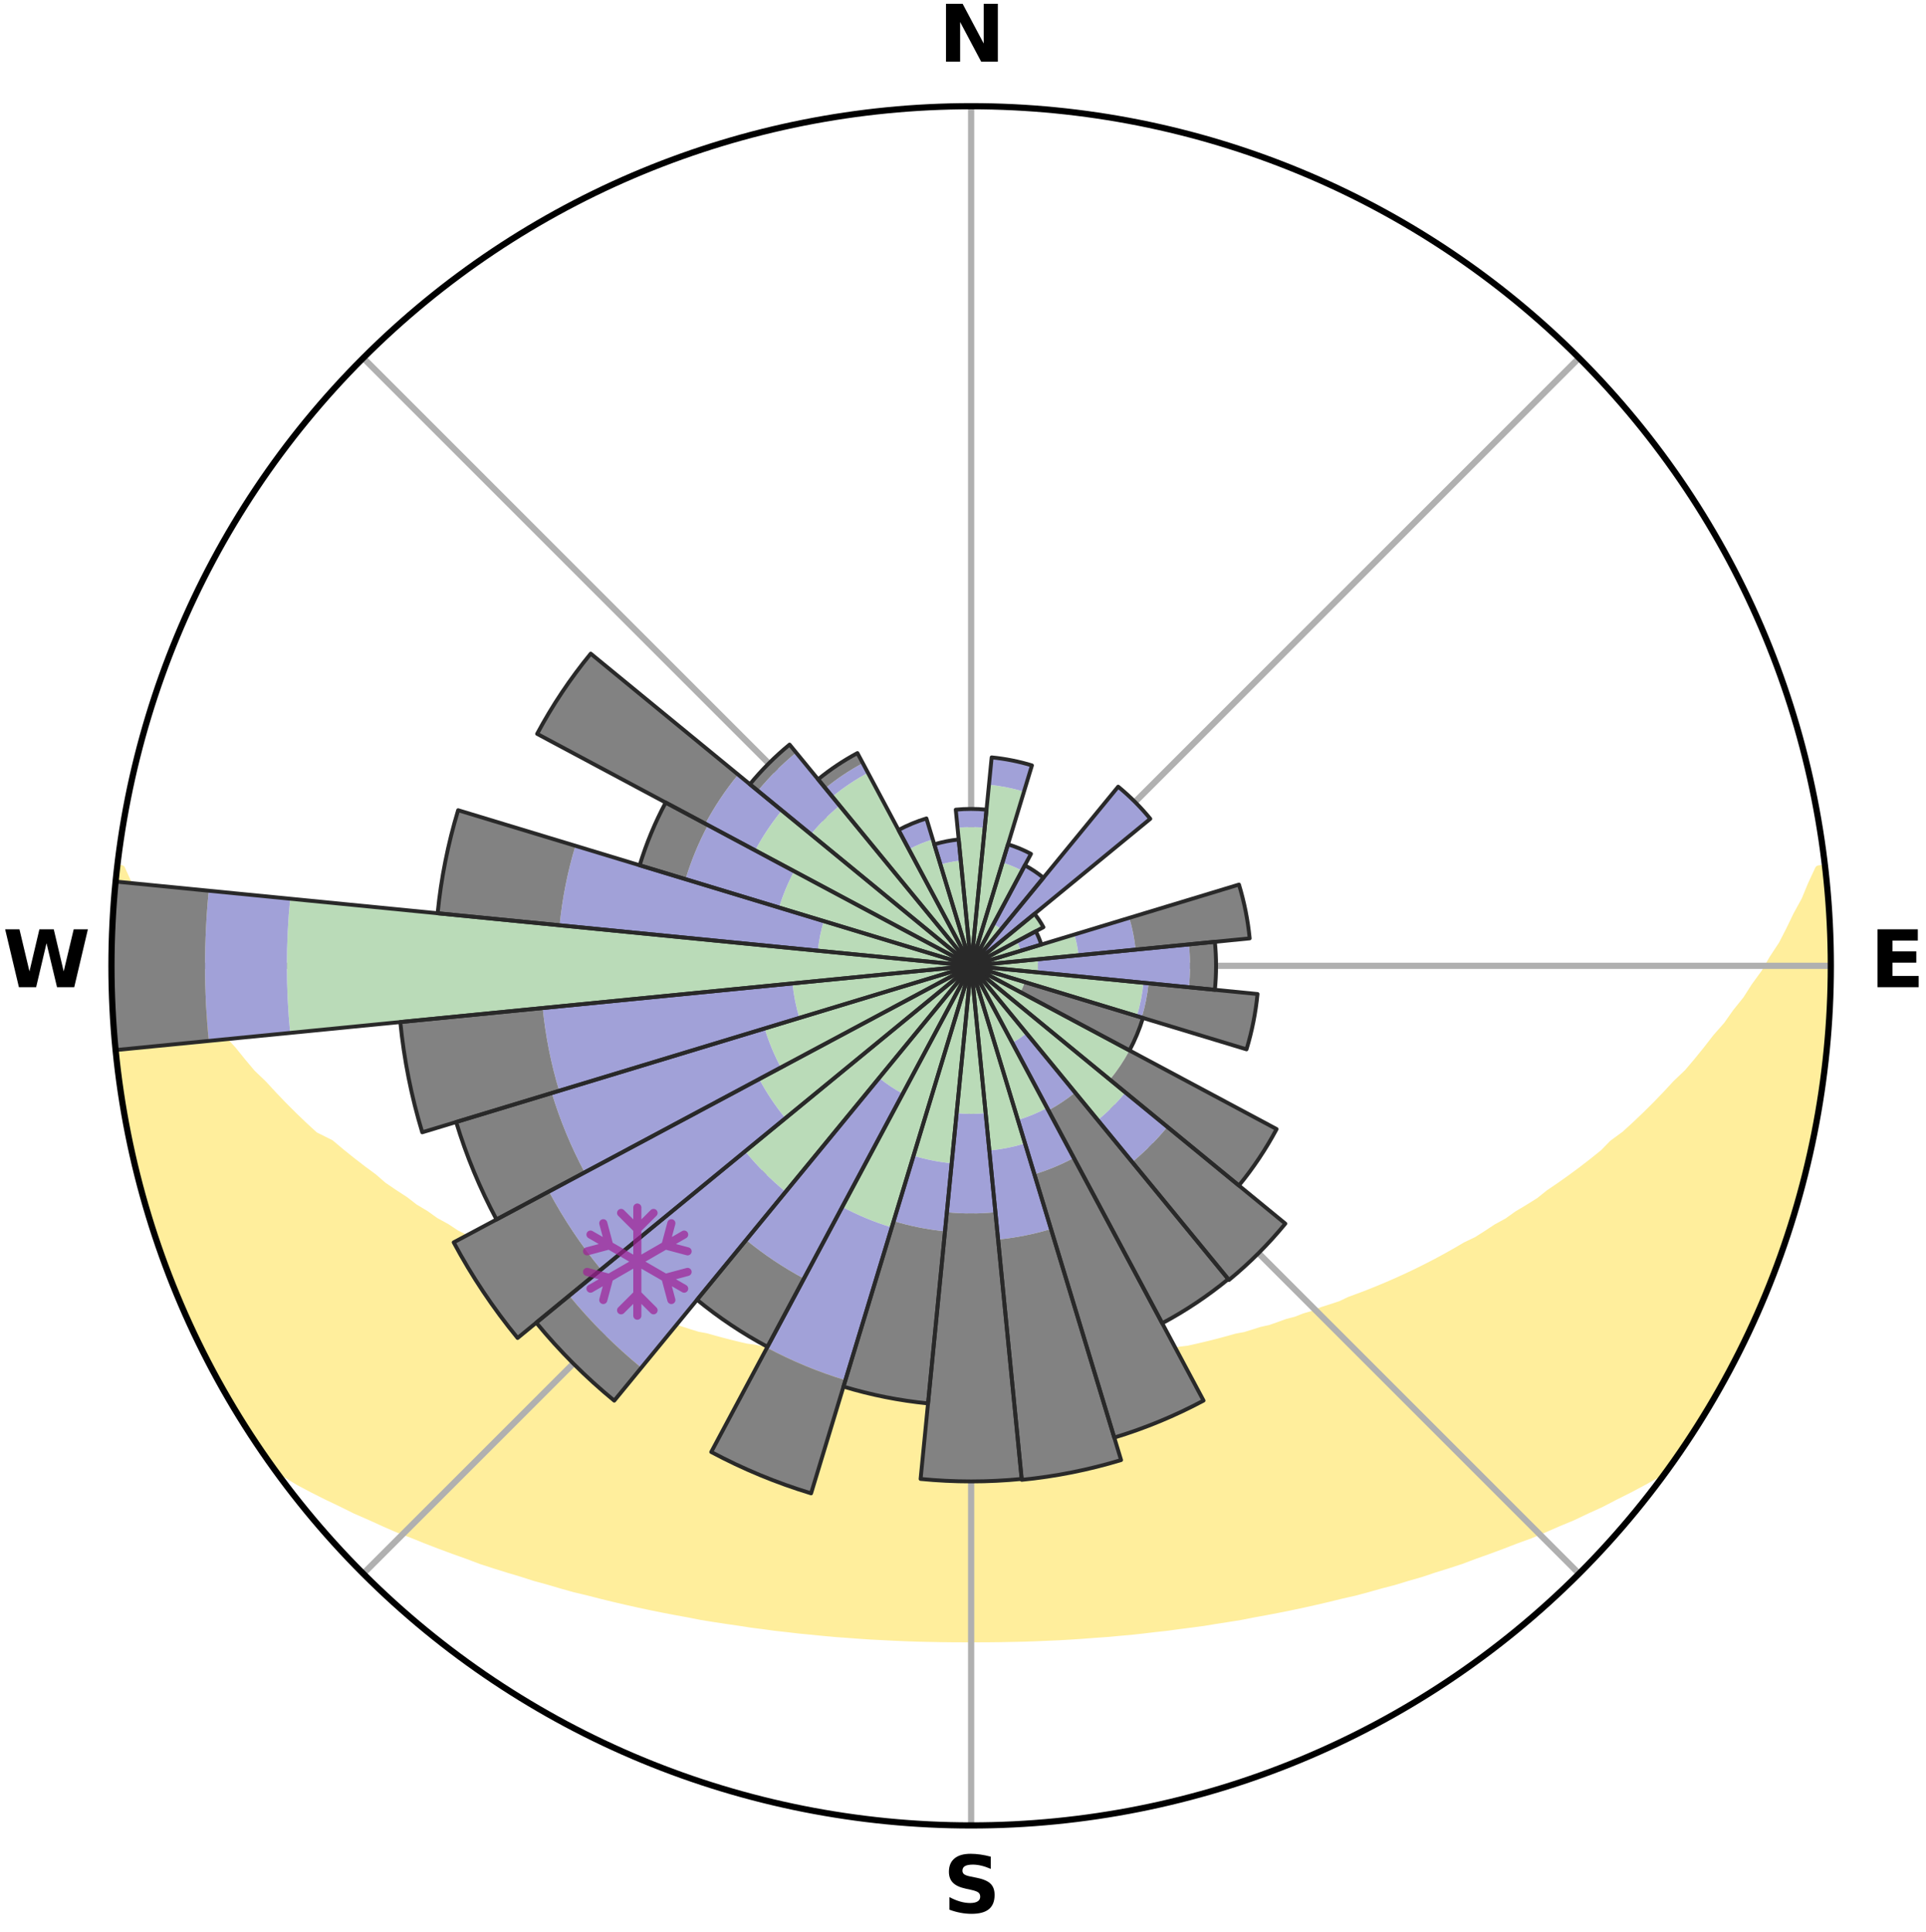 <?xml version="1.0" encoding="utf-8" standalone="no"?>
<!DOCTYPE svg PUBLIC "-//W3C//DTD SVG 1.1//EN"
  "http://www.w3.org/Graphics/SVG/1.1/DTD/svg11.dtd">
<svg xmlns:xlink="http://www.w3.org/1999/xlink" width="248.41pt" height="249.158pt" viewBox="0 0 248.41 249.158" xmlns="http://www.w3.org/2000/svg" version="1.1">
 <title>Ski Rose for Montana Snowbowl</title>
 <defs>
  <style type="text/css">*{stroke-linejoin: round; stroke-linecap: butt}</style>
 </defs>
 <g id="figure_1">
  <g id="patch_1">
   <path d="M 0 249.158 
L 248.41 249.158 
L 248.41 0 
L 0 0 
z
" style="fill: #ffffff"/>
  </g>
  <g id="axes_1">
   <g id="patch_2">
    <path d="M 236.135 124.579 
C 236.135 110.018 233.267 95.599 227.695 82.147 
C 222.122 68.695 213.955 56.471 203.659 46.175 
C 193.363 35.879 181.139 27.711 167.687 22.139 
C 154.235 16.567 139.815 13.699 125.255 13.699 
C 110.694 13.699 96.275 16.567 82.823 22.139 
C 69.371 27.711 57.147 35.879 46.851 46.175 
C 36.555 56.471 28.387 68.695 22.815 82.147 
C 17.243 95.599 14.375 110.018 14.375 124.579 
C 14.375 139.14 17.243 153.559 22.815 167.011 
C 28.387 180.463 36.555 192.687 46.851 202.983 
C 57.147 213.279 69.371 221.447 82.823 227.019 
C 96.275 232.591 110.694 235.459 125.255 235.459 
C 139.815 235.459 154.235 232.591 167.687 227.019 
C 181.139 221.447 193.363 213.279 203.659 202.983 
C 213.955 192.687 222.122 180.463 227.695 167.011 
C 233.267 153.559 236.135 139.14 236.135 124.579 
M 125.255 124.579 
C 125.255 124.579 125.255 124.579 125.255 124.579 
C 125.255 124.579 125.255 124.579 125.255 124.579 
C 125.255 124.579 125.255 124.579 125.255 124.579 
C 125.255 124.579 125.255 124.579 125.255 124.579 
C 125.255 124.579 125.255 124.579 125.255 124.579 
C 125.255 124.579 125.255 124.579 125.255 124.579 
C 125.255 124.579 125.255 124.579 125.255 124.579 
C 125.255 124.579 125.255 124.579 125.255 124.579 
C 125.255 124.579 125.255 124.579 125.255 124.579 
C 125.255 124.579 125.255 124.579 125.255 124.579 
C 125.255 124.579 125.255 124.579 125.255 124.579 
C 125.255 124.579 125.255 124.579 125.255 124.579 
C 125.255 124.579 125.255 124.579 125.255 124.579 
C 125.255 124.579 125.255 124.579 125.255 124.579 
C 125.255 124.579 125.255 124.579 125.255 124.579 
C 125.255 124.579 125.255 124.579 125.255 124.579 
z
" style="fill: #ffffff"/>
   </g>
   <g id="PolyCollection_1">
    <defs>
     <path id="m92f76cb49a" d="M 235.309 -137.118 
L 234.584 -137.035 
L 233.649 -135.016 
L 232.835 -133.046 
L 231.765 -131.093 
L 230.846 -129.189 
L 229.886 -127.319 
L 228.68 -125.482 
L 227.644 -123.686 
L 226.368 -121.931 
L 225.267 -120.212 
L 223.929 -118.544 
L 222.771 -116.904 
L 221.38 -115.323 
L 220.171 -113.765 
L 218.939 -112.245 
L 217.685 -110.765 
L 216.207 -109.359 
L 214.914 -107.962 
L 213.603 -106.604 
L 212.276 -105.287 
L 210.934 -104.009 
L 209.578 -102.772 
L 208.015 -101.628 
L 206.83 -100.415 
L 205.44 -99.297 
L 204.042 -98.217 
L 202.636 -97.177 
L 201.224 -96.175 
L 199.808 -95.212 
L 198.566 -94.212 
L 197.141 -93.322 
L 195.715 -92.469 
L 194.459 -91.57 
L 193.03 -90.787 
L 191.769 -89.954 
L 190.505 -89.151 
L 189.08 -88.469 
L 187.815 -87.728 
L 186.551 -87.017 
L 185.287 -86.334 
L 184.024 -85.68 
L 182.764 -85.054 
L 181.506 -84.455 
L 180.253 -83.883 
L 179.003 -83.337 
L 177.759 -82.816 
L 176.52 -82.319 
L 175.287 -81.847 
L 174.062 -81.398 
L 172.957 -80.868 
L 171.743 -80.463 
L 170.538 -80.08 
L 169.444 -79.612 
L 168.253 -79.269 
L 167.167 -78.84 
L 165.992 -78.534 
L 164.916 -78.142 
L 163.843 -77.768 
L 162.693 -77.513 
L 161.631 -77.173 
L 160.573 -76.849 
L 159.45 -76.639 
L 158.406 -76.345 
L 157.366 -76.065 
L 156.331 -75.799 
L 155.301 -75.548 
L 154.277 -75.309 
L 153.258 -75.083 
L 152.197 -74.957 
L 151.193 -74.753 
L 150.193 -74.561 
L 149.199 -74.379 
L 148.246 -74.129 
L 147.261 -73.969 
L 146.28 -73.819 
L 145.305 -73.678 
L 144.335 -73.546 
L 143.371 -73.422 
L 142.411 -73.305 
L 141.456 -73.196 
L 140.505 -73.094 
L 139.574 -72.946 
L 138.63 -72.86 
L 137.691 -72.78 
L 136.755 -72.706 
L 135.831 -72.598 
L 134.9 -72.538 
L 133.973 -72.483 
L 133.048 -72.434 
L 132.129 -72.362 
L 131.208 -72.325 
L 130.289 -72.292 
L 129.372 -72.264 
L 128.457 -72.227 
L 127.541 -72.211 
L 126.626 -72.198 
L 125.712 -72.188 
L 124.798 -72.189 
L 123.883 -72.2 
L 122.969 -72.214 
L 122.053 -72.233 
L 121.138 -72.27 
L 120.221 -72.301 
L 119.302 -72.335 
L 118.382 -72.374 
L 117.464 -72.447 
L 116.54 -72.498 
L 115.613 -72.555 
L 114.691 -72.656 
L 113.759 -72.726 
L 112.824 -72.801 
L 111.885 -72.883 
L 110.942 -72.97 
L 110.012 -73.119 
L 109.062 -73.223 
L 108.108 -73.334 
L 107.15 -73.451 
L 106.186 -73.577 
L 105.217 -73.711 
L 104.243 -73.853 
L 103.297 -74.08 
L 102.315 -74.243 
L 101.328 -74.416 
L 100.336 -74.599 
L 99.338 -74.793 
L 98.334 -74.997 
L 97.325 -75.214 
L 96.258 -75.352 
L 95.235 -75.591 
L 94.207 -75.844 
L 93.174 -76.11 
L 92.136 -76.39 
L 91.093 -76.685 
L 89.971 -76.896 
L 88.916 -77.221 
L 87.856 -77.562 
L 86.792 -77.919 
L 85.636 -78.192 
L 84.562 -78.584 
L 83.389 -78.89 
L 82.305 -79.319 
L 81.116 -79.663 
L 80.024 -80.131 
L 78.82 -80.514 
L 77.722 -81.023 
L 76.506 -81.45 
L 75.282 -81.899 
L 74.052 -82.371 
L 72.943 -82.968 
L 71.704 -83.488 
L 70.461 -84.034 
L 69.213 -84.604 
L 67.961 -85.202 
L 66.706 -85.826 
L 65.449 -86.478 
L 64.039 -87.066 
L 62.776 -87.776 
L 61.514 -88.516 
L 60.253 -89.286 
L 58.83 -90 
L 57.57 -90.833 
L 56.144 -91.615 
L 54.89 -92.512 
L 53.467 -93.365 
L 52.222 -94.328 
L 50.805 -95.252 
L 49.39 -96.215 
L 48.167 -97.281 
L 46.766 -98.317 
L 45.372 -99.392 
L 43.987 -100.506 
L 42.612 -101.66 
L 40.568 -102.678 
L 39.213 -103.922 
L 37.872 -105.207 
L 36.546 -106.531 
L 35.237 -107.895 
L 33.946 -109.299 
L 32.47 -110.712 
L 31.218 -112.199 
L 29.987 -113.725 
L 28.574 -115.27 
L 27.392 -116.877 
L 26.237 -118.523 
L 24.902 -120.198 
L 23.804 -121.922 
L 22.531 -123.683 
L 21.499 -125.485 
L 20.297 -127.327 
L 19.342 -129.203 
L 18.429 -131.113 
L 17.367 -133.07 
L 16.563 -135.045 
L 15.645 -137.068 
L 15.106 -137.129 
L 15.106 -137.129 
L 14.945 -135.201 
L 14.817 -133.271 
L 14.612 -131.346 
L 14.549 -129.413 
L 14.519 -127.479 
L 14.414 -125.546 
L 14.449 -123.612 
L 14.516 -121.679 
L 14.509 -119.744 
L 14.641 -117.814 
L 14.726 -115.88 
L 14.995 -113.962 
L 15.119 -112.031 
L 15.373 -110.113 
L 15.658 -108.2 
L 15.972 -106.291 
L 16.315 -104.388 
L 16.688 -102.491 
L 17.005 -100.581 
L 17.44 -98.695 
L 17.991 -96.839 
L 18.487 -94.97 
L 19.012 -93.108 
L 19.567 -91.256 
L 20.153 -89.412 
L 20.769 -87.579 
L 21.415 -85.755 
L 22.093 -83.942 
L 22.87 -82.17 
L 23.609 -80.382 
L 24.381 -78.608 
L 25.186 -76.849 
L 26.092 -75.139 
L 26.966 -73.413 
L 27.875 -71.706 
L 28.758 -69.984 
L 29.744 -68.319 
L 30.719 -66.647 
L 31.741 -65.004 
L 32.827 -63.402 
L 33.879 -61.778 
L 34.996 -60.198 
L 36.791 -59.119 
L 38.55 -58.048 
L 40.389 -57.074 
L 42.239 -56.146 
L 44.094 -55.261 
L 45.894 -54.366 
L 47.751 -53.56 
L 49.551 -52.738 
L 51.349 -51.952 
L 53.195 -51.25 
L 54.984 -50.529 
L 56.769 -49.84 
L 58.548 -49.181 
L 60.321 -48.551 
L 62.044 -47.898 
L 63.804 -47.325 
L 65.556 -46.778 
L 67.3 -46.258 
L 69 -45.712 
L 70.727 -45.241 
L 72.413 -44.744 
L 74.093 -44.271 
L 75.795 -43.868 
L 77.46 -43.44 
L 79.118 -43.033 
L 80.769 -42.647 
L 82.413 -42.28 
L 84.049 -41.934 
L 85.678 -41.605 
L 87.3 -41.295 
L 88.915 -41.002 
L 90.506 -40.688 
L 92.108 -40.43 
L 93.702 -40.186 
L 95.289 -39.959 
L 96.859 -39.713 
L 98.434 -39.513 
L 99.994 -39.299 
L 101.557 -39.128 
L 103.108 -38.944 
L 104.661 -38.798 
L 106.203 -38.641 
L 107.742 -38.499 
L 109.281 -38.391 
L 110.812 -38.275 
L 112.341 -38.172 
L 113.869 -38.096 
L 115.392 -38.018 
L 116.914 -37.953 
L 118.433 -37.9 
L 119.951 -37.868 
L 121.468 -37.838 
L 122.983 -37.821 
L 124.498 -37.816 
L 126.012 -37.816 
L 127.527 -37.822 
L 129.042 -37.839 
L 130.558 -37.869 
L 132.077 -37.901 
L 133.596 -37.954 
L 135.117 -38.02 
L 136.642 -38.085 
L 138.168 -38.174 
L 139.697 -38.277 
L 141.228 -38.394 
L 142.767 -38.502 
L 144.306 -38.644 
L 145.854 -38.778 
L 147.401 -38.948 
L 148.951 -39.133 
L 150.515 -39.303 
L 152.075 -39.518 
L 153.649 -39.718 
L 155.231 -39.929 
L 156.806 -40.192 
L 158.4 -40.436 
L 160.001 -40.694 
L 161.593 -41.008 
L 163.207 -41.302 
L 164.829 -41.611 
L 166.457 -41.94 
L 168.094 -42.286 
L 169.737 -42.654 
L 171.388 -43.039 
L 173.045 -43.448 
L 174.738 -43.829 
L 176.412 -44.278 
L 178.091 -44.752 
L 179.811 -45.2 
L 181.505 -45.719 
L 183.242 -46.215 
L 184.947 -46.787 
L 186.699 -47.333 
L 188.459 -47.907 
L 190.183 -48.558 
L 191.955 -49.188 
L 193.734 -49.847 
L 195.518 -50.537 
L 197.358 -51.207 
L 199.152 -51.96 
L 200.95 -52.747 
L 202.807 -53.516 
L 204.608 -54.374 
L 206.465 -55.219 
L 208.261 -56.154 
L 210.112 -57.081 
L 211.949 -58.056 
L 213.77 -59.081 
L 215.505 -60.204 
L 216.632 -61.777 
L 217.711 -63.383 
L 218.752 -65.015 
L 219.768 -66.661 
L 220.775 -68.314 
L 221.737 -69.992 
L 222.691 -71.676 
L 223.594 -73.387 
L 224.446 -75.124 
L 225.328 -76.847 
L 226.105 -78.619 
L 226.891 -80.387 
L 227.675 -82.155 
L 228.412 -83.944 
L 229.102 -85.752 
L 229.744 -87.577 
L 230.34 -89.418 
L 230.997 -91.239 
L 231.558 -93.091 
L 232.016 -94.972 
L 232.598 -96.818 
L 232.968 -98.72 
L 233.465 -100.589 
L 233.895 -102.476 
L 234.139 -104.399 
L 234.516 -106.295 
L 234.853 -108.199 
L 235.137 -110.113 
L 235.398 -112.03 
L 235.62 -113.952 
L 235.624 -115.893 
L 235.77 -117.82 
L 235.875 -119.749 
L 235.949 -121.68 
L 235.987 -123.613 
L 235.989 -125.545 
L 235.959 -127.478 
L 235.894 -129.41 
L 235.797 -131.34 
L 235.665 -133.269 
L 235.502 -135.195 
L 235.309 -137.118 
z
" style="stroke: #ffee9c"/>
    </defs>
    <g clip-path="url(#p56f36f1600)">
     <use xlink:href="#m92f76cb49a" x="0" y="249.158" style="fill: #ffee9c; stroke: #ffee9c"/>
    </g>
   </g>
   <g id="matplotlib.axis_1">
    <g id="xtick_1">
     <g id="line2d_1">
      <path d="M 125.255 124.579 
L 125.255 13.699 
" clip-path="url(#p56f36f1600)" style="fill: none; stroke: #b0b0b0; stroke-width: 0.8; stroke-linecap: square"/>
     </g>
     <g id="text_1">
      <!-- N -->
      <g transform="translate(121.07 7.958) scale(0.1 -0.1)">
       <defs>
        <path id="DejaVuSans-Bold-4e" d="M 588 4666 
L 1931 4666 
L 3628 1466 
L 3628 4666 
L 4769 4666 
L 4769 0 
L 3425 0 
L 1728 3200 
L 1728 0 
L 588 0 
L 588 4666 
z
" transform="scale(0.016)"/>
       </defs>
       <use xlink:href="#DejaVuSans-Bold-4e"/>
      </g>
     </g>
    </g>
    <g id="xtick_2">
     <g id="line2d_2">
      <path d="M 125.255 124.579 
L 203.659 46.175 
" clip-path="url(#p56f36f1600)" style="fill: none; stroke: #b0b0b0; stroke-width: 0.8; stroke-linecap: square"/>
     </g>
    </g>
    <g id="xtick_3">
     <g id="line2d_3">
      <path d="M 125.255 124.579 
L 236.135 124.579 
" clip-path="url(#p56f36f1600)" style="fill: none; stroke: #b0b0b0; stroke-width: 0.8; stroke-linecap: square"/>
     </g>
     <g id="text_2">
      <!-- E -->
      <g transform="translate(241.219 127.338) scale(0.1 -0.1)">
       <defs>
        <path id="DejaVuSans-Bold-45" d="M 588 4666 
L 3834 4666 
L 3834 3756 
L 1791 3756 
L 1791 2888 
L 3713 2888 
L 3713 1978 
L 1791 1978 
L 1791 909 
L 3903 909 
L 3903 0 
L 588 0 
L 588 4666 
z
" transform="scale(0.016)"/>
       </defs>
       <use xlink:href="#DejaVuSans-Bold-45"/>
      </g>
     </g>
    </g>
    <g id="xtick_4">
     <g id="line2d_4">
      <path d="M 125.255 124.579 
L 203.659 202.983 
" clip-path="url(#p56f36f1600)" style="fill: none; stroke: #b0b0b0; stroke-width: 0.8; stroke-linecap: square"/>
     </g>
    </g>
    <g id="xtick_5">
     <g id="line2d_5">
      <path d="M 125.255 124.579 
L 125.255 235.459 
" clip-path="url(#p56f36f1600)" style="fill: none; stroke: #b0b0b0; stroke-width: 0.8; stroke-linecap: square"/>
     </g>
     <g id="text_3">
      <!-- S -->
      <g transform="translate(121.654 246.718) scale(0.1 -0.1)">
       <defs>
        <path id="DejaVuSans-Bold-53" d="M 3834 4519 
L 3834 3531 
Q 3450 3703 3084 3790 
Q 2719 3878 2394 3878 
Q 1963 3878 1756 3759 
Q 1550 3641 1550 3391 
Q 1550 3203 1689 3098 
Q 1828 2994 2194 2919 
L 2706 2816 
Q 3484 2659 3812 2340 
Q 4141 2022 4141 1434 
Q 4141 663 3683 286 
Q 3225 -91 2284 -91 
Q 1841 -91 1394 -6 
Q 947 78 500 244 
L 500 1259 
Q 947 1022 1364 901 
Q 1781 781 2169 781 
Q 2563 781 2772 912 
Q 2981 1044 2981 1288 
Q 2981 1506 2839 1625 
Q 2697 1744 2272 1838 
L 1806 1941 
Q 1106 2091 782 2419 
Q 459 2747 459 3303 
Q 459 4000 909 4375 
Q 1359 4750 2203 4750 
Q 2588 4750 2994 4692 
Q 3400 4634 3834 4519 
z
" transform="scale(0.016)"/>
       </defs>
       <use xlink:href="#DejaVuSans-Bold-53"/>
      </g>
     </g>
    </g>
    <g id="xtick_6">
     <g id="line2d_6">
      <path d="M 125.255 124.579 
L 46.851 202.983 
" clip-path="url(#p56f36f1600)" style="fill: none; stroke: #b0b0b0; stroke-width: 0.8; stroke-linecap: square"/>
     </g>
    </g>
    <g id="xtick_7">
     <g id="line2d_7">
      <path d="M 125.255 124.579 
L 14.375 124.579 
" clip-path="url(#p56f36f1600)" style="fill: none; stroke: #b0b0b0; stroke-width: 0.8; stroke-linecap: square"/>
     </g>
     <g id="text_4">
      <!-- W -->
      <g transform="translate(0.36 127.338) scale(0.1 -0.1)">
       <defs>
        <path id="DejaVuSans-Bold-57" d="M 191 4666 
L 1344 4666 
L 2150 1275 
L 2950 4666 
L 4109 4666 
L 4909 1275 
L 5716 4666 
L 6859 4666 
L 5759 0 
L 4372 0 
L 3525 3547 
L 2688 0 
L 1300 0 
L 191 4666 
z
" transform="scale(0.016)"/>
       </defs>
       <use xlink:href="#DejaVuSans-Bold-57"/>
      </g>
     </g>
    </g>
    <g id="xtick_8">
     <g id="line2d_8">
      <path d="M 125.255 124.579 
L 46.851 46.175 
" clip-path="url(#p56f36f1600)" style="fill: none; stroke: #b0b0b0; stroke-width: 0.8; stroke-linecap: square"/>
     </g>
    </g>
   </g>
   <g id="matplotlib.axis_2"/>
   <g id="patch_3">
    <path d="M 125.255 124.579 
C 125.255 124.579 125.255 124.579 125.255 124.579 
C 125.255 124.579 125.255 124.579 125.255 124.579 
L 125.255 124.579 
C 125.255 124.579 125.255 124.579 125.255 124.579 
C 125.255 124.579 125.255 124.579 125.255 124.579 
z
" clip-path="url(#p56f36f1600)" style="fill: #d9d9d9"/>
   </g>
   <g id="patch_4">
    <path d="M 125.255 124.579 
C 125.255 124.579 125.255 124.579 125.255 124.579 
C 125.255 124.579 125.255 124.579 125.255 124.579 
L 125.255 124.579 
C 125.255 124.579 125.255 124.579 125.255 124.579 
C 125.255 124.579 125.255 124.579 125.255 124.579 
z
" clip-path="url(#p56f36f1600)" style="fill: #d9d9d9"/>
   </g>
   <g id="patch_5">
    <path d="M 125.255 124.579 
C 125.255 124.579 125.255 124.579 125.255 124.579 
C 125.255 124.579 125.255 124.579 125.255 124.579 
L 125.255 124.579 
C 125.255 124.579 125.255 124.579 125.255 124.579 
C 125.255 124.579 125.255 124.579 125.255 124.579 
z
" clip-path="url(#p56f36f1600)" style="fill: #d9d9d9"/>
   </g>
   <g id="patch_6">
    <path d="M 125.255 124.579 
C 125.255 124.579 125.255 124.579 125.255 124.579 
C 125.255 124.579 125.255 124.579 125.255 124.579 
L 125.255 124.579 
C 125.255 124.579 125.255 124.579 125.255 124.579 
C 125.255 124.579 125.255 124.579 125.255 124.579 
z
" clip-path="url(#p56f36f1600)" style="fill: #d9d9d9"/>
   </g>
   <g id="patch_7">
    <path d="M 125.255 124.579 
C 125.255 124.579 125.255 124.579 125.255 124.579 
C 125.255 124.579 125.255 124.579 125.255 124.579 
L 125.255 124.579 
C 125.255 124.579 125.255 124.579 125.255 124.579 
C 125.255 124.579 125.255 124.579 125.255 124.579 
z
" clip-path="url(#p56f36f1600)" style="fill: #d9d9d9"/>
   </g>
   <g id="patch_8">
    <path d="M 125.255 124.579 
C 125.255 124.579 125.255 124.579 125.255 124.579 
C 125.255 124.579 125.255 124.579 125.255 124.579 
L 125.255 124.579 
C 125.255 124.579 125.255 124.579 125.255 124.579 
C 125.255 124.579 125.255 124.579 125.255 124.579 
z
" clip-path="url(#p56f36f1600)" style="fill: #d9d9d9"/>
   </g>
   <g id="patch_9">
    <path d="M 125.255 124.579 
C 125.255 124.579 125.255 124.579 125.255 124.579 
C 125.255 124.579 125.255 124.579 125.255 124.579 
L 125.255 124.579 
C 125.255 124.579 125.255 124.579 125.255 124.579 
C 125.255 124.579 125.255 124.579 125.255 124.579 
z
" clip-path="url(#p56f36f1600)" style="fill: #d9d9d9"/>
   </g>
   <g id="patch_10">
    <path d="M 125.255 124.579 
C 125.255 124.579 125.255 124.579 125.255 124.579 
C 125.255 124.579 125.255 124.579 125.255 124.579 
L 125.255 124.579 
C 125.255 124.579 125.255 124.579 125.255 124.579 
C 125.255 124.579 125.255 124.579 125.255 124.579 
z
" clip-path="url(#p56f36f1600)" style="fill: #d9d9d9"/>
   </g>
   <g id="patch_11">
    <path d="M 125.255 124.579 
C 125.255 124.579 125.255 124.579 125.255 124.579 
C 125.255 124.579 125.255 124.579 125.255 124.579 
L 125.255 124.579 
C 125.255 124.579 125.255 124.579 125.255 124.579 
C 125.255 124.579 125.255 124.579 125.255 124.579 
z
" clip-path="url(#p56f36f1600)" style="fill: #d9d9d9"/>
   </g>
   <g id="patch_12">
    <path d="M 125.255 124.579 
C 125.255 124.579 125.255 124.579 125.255 124.579 
C 125.255 124.579 125.255 124.579 125.255 124.579 
L 125.255 124.579 
C 125.255 124.579 125.255 124.579 125.255 124.579 
C 125.255 124.579 125.255 124.579 125.255 124.579 
z
" clip-path="url(#p56f36f1600)" style="fill: #d9d9d9"/>
   </g>
   <g id="patch_13">
    <path d="M 125.255 124.579 
C 125.255 124.579 125.255 124.579 125.255 124.579 
C 125.255 124.579 125.255 124.579 125.255 124.579 
L 125.255 124.579 
C 125.255 124.579 125.255 124.579 125.255 124.579 
C 125.255 124.579 125.255 124.579 125.255 124.579 
z
" clip-path="url(#p56f36f1600)" style="fill: #d9d9d9"/>
   </g>
   <g id="patch_14">
    <path d="M 125.255 124.579 
C 125.255 124.579 125.255 124.579 125.255 124.579 
C 125.255 124.579 125.255 124.579 125.255 124.579 
L 125.255 124.579 
C 125.255 124.579 125.255 124.579 125.255 124.579 
C 125.255 124.579 125.255 124.579 125.255 124.579 
z
" clip-path="url(#p56f36f1600)" style="fill: #d9d9d9"/>
   </g>
   <g id="patch_15">
    <path d="M 125.255 124.579 
C 125.255 124.579 125.255 124.579 125.255 124.579 
C 125.255 124.579 125.255 124.579 125.255 124.579 
L 125.255 124.579 
C 125.255 124.579 125.255 124.579 125.255 124.579 
C 125.255 124.579 125.255 124.579 125.255 124.579 
z
" clip-path="url(#p56f36f1600)" style="fill: #d9d9d9"/>
   </g>
   <g id="patch_16">
    <path d="M 125.255 124.579 
C 125.255 124.579 125.255 124.579 125.255 124.579 
C 125.255 124.579 125.255 124.579 125.255 124.579 
L 125.255 124.579 
C 125.255 124.579 125.255 124.579 125.255 124.579 
C 125.255 124.579 125.255 124.579 125.255 124.579 
z
" clip-path="url(#p56f36f1600)" style="fill: #d9d9d9"/>
   </g>
   <g id="patch_17">
    <path d="M 125.255 124.579 
C 125.255 124.579 125.255 124.579 125.255 124.579 
C 125.255 124.579 125.255 124.579 125.255 124.579 
L 125.255 124.579 
C 125.255 124.579 125.255 124.579 125.255 124.579 
C 125.255 124.579 125.255 124.579 125.255 124.579 
z
" clip-path="url(#p56f36f1600)" style="fill: #d9d9d9"/>
   </g>
   <g id="patch_18">
    <path d="M 125.255 124.579 
C 125.255 124.579 125.255 124.579 125.255 124.579 
C 125.255 124.579 125.255 124.579 125.255 124.579 
L 125.255 124.579 
C 125.255 124.579 125.255 124.579 125.255 124.579 
C 125.255 124.579 125.255 124.579 125.255 124.579 
z
" clip-path="url(#p56f36f1600)" style="fill: #d9d9d9"/>
   </g>
   <g id="patch_19">
    <path d="M 125.255 124.579 
C 125.255 124.579 125.255 124.579 125.255 124.579 
C 125.255 124.579 125.255 124.579 125.255 124.579 
L 125.255 124.579 
C 125.255 124.579 125.255 124.579 125.255 124.579 
C 125.255 124.579 125.255 124.579 125.255 124.579 
z
" clip-path="url(#p56f36f1600)" style="fill: #d9d9d9"/>
   </g>
   <g id="patch_20">
    <path d="M 125.255 124.579 
C 125.255 124.579 125.255 124.579 125.255 124.579 
C 125.255 124.579 125.255 124.579 125.255 124.579 
L 125.255 124.579 
C 125.255 124.579 125.255 124.579 125.255 124.579 
C 125.255 124.579 125.255 124.579 125.255 124.579 
z
" clip-path="url(#p56f36f1600)" style="fill: #d9d9d9"/>
   </g>
   <g id="patch_21">
    <path d="M 125.255 124.579 
C 125.255 124.579 125.255 124.579 125.255 124.579 
C 125.255 124.579 125.255 124.579 125.255 124.579 
L 125.255 124.579 
C 125.255 124.579 125.255 124.579 125.255 124.579 
C 125.255 124.579 125.255 124.579 125.255 124.579 
z
" clip-path="url(#p56f36f1600)" style="fill: #d9d9d9"/>
   </g>
   <g id="patch_22">
    <path d="M 125.255 124.579 
C 125.255 124.579 125.255 124.579 125.255 124.579 
C 125.255 124.579 125.255 124.579 125.255 124.579 
L 125.255 124.579 
C 125.255 124.579 125.255 124.579 125.255 124.579 
C 125.255 124.579 125.255 124.579 125.255 124.579 
z
" clip-path="url(#p56f36f1600)" style="fill: #d9d9d9"/>
   </g>
   <g id="patch_23">
    <path d="M 125.255 124.579 
C 125.255 124.579 125.255 124.579 125.255 124.579 
C 125.255 124.579 125.255 124.579 125.255 124.579 
L 125.255 124.579 
C 125.255 124.579 125.255 124.579 125.255 124.579 
C 125.255 124.579 125.255 124.579 125.255 124.579 
z
" clip-path="url(#p56f36f1600)" style="fill: #d9d9d9"/>
   </g>
   <g id="patch_24">
    <path d="M 125.255 124.579 
C 125.255 124.579 125.255 124.579 125.255 124.579 
C 125.255 124.579 125.255 124.579 125.255 124.579 
L 125.255 124.579 
C 125.255 124.579 125.255 124.579 125.255 124.579 
C 125.255 124.579 125.255 124.579 125.255 124.579 
z
" clip-path="url(#p56f36f1600)" style="fill: #d9d9d9"/>
   </g>
   <g id="patch_25">
    <path d="M 125.255 124.579 
C 125.255 124.579 125.255 124.579 125.255 124.579 
C 125.255 124.579 125.255 124.579 125.255 124.579 
L 125.255 124.579 
C 125.255 124.579 125.255 124.579 125.255 124.579 
C 125.255 124.579 125.255 124.579 125.255 124.579 
z
" clip-path="url(#p56f36f1600)" style="fill: #d9d9d9"/>
   </g>
   <g id="patch_26">
    <path d="M 125.255 124.579 
C 125.255 124.579 125.255 124.579 125.255 124.579 
C 125.255 124.579 125.255 124.579 125.255 124.579 
L 125.255 124.579 
C 125.255 124.579 125.255 124.579 125.255 124.579 
C 125.255 124.579 125.255 124.579 125.255 124.579 
z
" clip-path="url(#p56f36f1600)" style="fill: #d9d9d9"/>
   </g>
   <g id="patch_27">
    <path d="M 125.255 124.579 
C 125.255 124.579 125.255 124.579 125.255 124.579 
C 125.255 124.579 125.255 124.579 125.255 124.579 
L 125.255 124.579 
C 125.255 124.579 125.255 124.579 125.255 124.579 
C 125.255 124.579 125.255 124.579 125.255 124.579 
z
" clip-path="url(#p56f36f1600)" style="fill: #d9d9d9"/>
   </g>
   <g id="patch_28">
    <path d="M 125.255 124.579 
C 125.255 124.579 125.255 124.579 125.255 124.579 
C 125.255 124.579 125.255 124.579 125.255 124.579 
L 125.255 124.579 
C 125.255 124.579 125.255 124.579 125.255 124.579 
C 125.255 124.579 125.255 124.579 125.255 124.579 
z
" clip-path="url(#p56f36f1600)" style="fill: #d9d9d9"/>
   </g>
   <g id="patch_29">
    <path d="M 125.255 124.579 
C 125.255 124.579 125.255 124.579 125.255 124.579 
C 125.255 124.579 125.255 124.579 125.255 124.579 
L 125.255 124.579 
C 125.255 124.579 125.255 124.579 125.255 124.579 
C 125.255 124.579 125.255 124.579 125.255 124.579 
z
" clip-path="url(#p56f36f1600)" style="fill: #d9d9d9"/>
   </g>
   <g id="patch_30">
    <path d="M 125.255 124.579 
C 125.255 124.579 125.255 124.579 125.255 124.579 
C 125.255 124.579 125.255 124.579 125.255 124.579 
L 125.255 124.579 
C 125.255 124.579 125.255 124.579 125.255 124.579 
C 125.255 124.579 125.255 124.579 125.255 124.579 
z
" clip-path="url(#p56f36f1600)" style="fill: #d9d9d9"/>
   </g>
   <g id="patch_31">
    <path d="M 125.255 124.579 
C 125.255 124.579 125.255 124.579 125.255 124.579 
C 125.255 124.579 125.255 124.579 125.255 124.579 
L 125.255 124.579 
C 125.255 124.579 125.255 124.579 125.255 124.579 
C 125.255 124.579 125.255 124.579 125.255 124.579 
z
" clip-path="url(#p56f36f1600)" style="fill: #d9d9d9"/>
   </g>
   <g id="patch_32">
    <path d="M 125.255 124.579 
C 125.255 124.579 125.255 124.579 125.255 124.579 
C 125.255 124.579 125.255 124.579 125.255 124.579 
L 125.255 124.579 
C 125.255 124.579 125.255 124.579 125.255 124.579 
C 125.255 124.579 125.255 124.579 125.255 124.579 
z
" clip-path="url(#p56f36f1600)" style="fill: #d9d9d9"/>
   </g>
   <g id="patch_33">
    <path d="M 125.255 124.579 
C 125.255 124.579 125.255 124.579 125.255 124.579 
C 125.255 124.579 125.255 124.579 125.255 124.579 
L 125.255 124.579 
C 125.255 124.579 125.255 124.579 125.255 124.579 
C 125.255 124.579 125.255 124.579 125.255 124.579 
z
" clip-path="url(#p56f36f1600)" style="fill: #d9d9d9"/>
   </g>
   <g id="patch_34">
    <path d="M 125.255 124.579 
C 125.255 124.579 125.255 124.579 125.255 124.579 
C 125.255 124.579 125.255 124.579 125.255 124.579 
L 125.255 124.579 
C 125.255 124.579 125.255 124.579 125.255 124.579 
C 125.255 124.579 125.255 124.579 125.255 124.579 
z
" clip-path="url(#p56f36f1600)" style="fill: #d9d9d9"/>
   </g>
   <g id="patch_35">
    <path d="M 125.255 124.579 
C 125.255 124.579 125.255 124.579 125.255 124.579 
C 125.255 124.579 125.255 124.579 125.255 124.579 
L 127.009 106.771 
C 126.426 106.714 125.841 106.685 125.255 106.685 
C 124.669 106.685 124.084 106.714 123.501 106.771 
z
" clip-path="url(#p56f36f1600)" style="fill: #badbb8"/>
   </g>
   <g id="patch_36">
    <path d="M 125.255 124.579 
C 125.255 124.579 125.255 124.579 125.255 124.579 
C 125.255 124.579 125.255 124.579 125.255 124.579 
L 132.069 102.115 
C 131.334 101.892 130.588 101.706 129.834 101.556 
C 129.081 101.406 128.32 101.293 127.556 101.218 
z
" clip-path="url(#p56f36f1600)" style="fill: #badbb8"/>
   </g>
   <g id="patch_37">
    <path d="M 125.255 124.579 
C 125.255 124.579 125.255 124.579 125.255 124.579 
C 125.255 124.579 125.255 124.579 125.255 124.579 
L 131.814 112.308 
C 131.412 112.093 131 111.898 130.58 111.724 
C 130.159 111.549 129.73 111.396 129.294 111.264 
z
" clip-path="url(#p56f36f1600)" style="fill: #badbb8"/>
   </g>
   <g id="patch_38">
    <path d="M 125.255 124.579 
C 125.255 124.579 125.255 124.579 125.255 124.579 
C 125.255 124.579 125.255 124.579 125.255 124.579 
L 129.126 119.862 
C 128.971 119.736 128.811 119.616 128.645 119.506 
C 128.479 119.395 128.307 119.292 128.131 119.198 
z
" clip-path="url(#p56f36f1600)" style="fill: #badbb8"/>
   </g>
   <g id="patch_39">
    <path d="M 125.255 124.579 
C 125.255 124.579 125.255 124.579 125.255 124.579 
C 125.255 124.579 125.255 124.579 125.255 124.579 
L 125.255 124.579 
C 125.255 124.579 125.255 124.579 125.255 124.579 
C 125.255 124.579 125.255 124.579 125.255 124.579 
z
" clip-path="url(#p56f36f1600)" style="fill: #badbb8"/>
   </g>
   <g id="patch_40">
    <path d="M 125.255 124.579 
C 125.255 124.579 125.255 124.579 125.255 124.579 
C 125.255 124.579 125.255 124.579 125.255 124.579 
L 134.576 119.597 
C 134.413 119.292 134.235 118.995 134.042 118.707 
C 133.85 118.42 133.644 118.142 133.425 117.874 
z
" clip-path="url(#p56f36f1600)" style="fill: #badbb8"/>
   </g>
   <g id="patch_41">
    <path d="M 125.255 124.579 
C 125.255 124.579 125.255 124.579 125.255 124.579 
C 125.255 124.579 125.255 124.579 125.255 124.579 
L 131.651 122.639 
C 131.588 122.429 131.514 122.223 131.43 122.021 
C 131.347 121.819 131.253 121.621 131.15 121.428 
z
" clip-path="url(#p56f36f1600)" style="fill: #badbb8"/>
   </g>
   <g id="patch_42">
    <path d="M 125.255 124.579 
C 125.255 124.579 125.255 124.579 125.255 124.579 
C 125.255 124.579 125.255 124.579 125.255 124.579 
L 139.102 123.215 
C 139.058 122.762 138.991 122.311 138.902 121.864 
C 138.813 121.418 138.702 120.976 138.57 120.54 
z
" clip-path="url(#p56f36f1600)" style="fill: #badbb8"/>
   </g>
   <g id="patch_43">
    <path d="M 125.255 124.579 
C 125.255 124.579 125.255 124.579 125.255 124.579 
C 125.255 124.579 125.255 124.579 125.255 124.579 
L 133.843 125.425 
C 133.87 125.144 133.884 124.862 133.884 124.579 
C 133.884 124.297 133.87 124.014 133.843 123.733 
z
" clip-path="url(#p56f36f1600)" style="fill: #badbb8"/>
   </g>
   <g id="patch_44">
    <path d="M 125.255 124.579 
C 125.255 124.579 125.255 124.579 125.255 124.579 
C 125.255 124.579 125.255 124.579 125.255 124.579 
L 146.63 131.063 
C 146.842 130.363 147.02 129.654 147.162 128.937 
C 147.305 128.22 147.412 127.496 147.484 126.768 
z
" clip-path="url(#p56f36f1600)" style="fill: #badbb8"/>
   </g>
   <g id="patch_45">
    <path d="M 125.255 124.579 
C 125.255 124.579 125.255 124.579 125.255 124.579 
C 125.255 124.579 125.255 124.579 125.255 124.579 
L 131.622 127.982 
C 131.734 127.774 131.835 127.56 131.925 127.342 
C 132.016 127.124 132.095 126.901 132.164 126.675 
z
" clip-path="url(#p56f36f1600)" style="fill: #badbb8"/>
   </g>
   <g id="patch_46">
    <path d="M 125.255 124.579 
C 125.255 124.579 125.255 124.579 125.255 124.579 
C 125.255 124.579 125.255 124.579 125.255 124.579 
L 143.154 139.268 
C 143.635 138.683 144.087 138.073 144.508 137.443 
C 144.929 136.813 145.319 136.163 145.676 135.494 
z
" clip-path="url(#p56f36f1600)" style="fill: #badbb8"/>
   </g>
   <g id="patch_47">
    <path d="M 125.255 124.579 
C 125.255 124.579 125.255 124.579 125.255 124.579 
C 125.255 124.579 125.255 124.579 125.255 124.579 
L 141.587 144.479 
C 142.238 143.945 142.863 143.379 143.459 142.783 
C 144.054 142.187 144.621 141.562 145.155 140.911 
z
" clip-path="url(#p56f36f1600)" style="fill: #badbb8"/>
   </g>
   <g id="patch_48">
    <path d="M 125.255 124.579 
C 125.255 124.579 125.255 124.579 125.255 124.579 
C 125.255 124.579 125.255 124.579 125.255 124.579 
L 130.559 134.502 
C 130.883 134.328 131.2 134.139 131.506 133.934 
C 131.812 133.73 132.108 133.51 132.393 133.276 
z
" clip-path="url(#p56f36f1600)" style="fill: #badbb8"/>
   </g>
   <g id="patch_49">
    <path d="M 125.255 124.579 
C 125.255 124.579 125.255 124.579 125.255 124.579 
C 125.255 124.579 125.255 124.579 125.255 124.579 
L 131.288 144.466 
C 131.939 144.269 132.579 144.04 133.208 143.779 
C 133.836 143.519 134.452 143.228 135.052 142.907 
z
" clip-path="url(#p56f36f1600)" style="fill: #badbb8"/>
   </g>
   <g id="patch_50">
    <path d="M 125.255 124.579 
C 125.255 124.579 125.255 124.579 125.255 124.579 
C 125.255 124.579 125.255 124.579 125.255 124.579 
L 127.602 148.409 
C 128.382 148.332 129.158 148.217 129.926 148.065 
C 130.695 147.912 131.456 147.721 132.206 147.494 
z
" clip-path="url(#p56f36f1600)" style="fill: #badbb8"/>
   </g>
   <g id="patch_51">
    <path d="M 125.255 124.579 
C 125.255 124.579 125.255 124.579 125.255 124.579 
C 125.255 124.579 125.255 124.579 125.255 124.579 
L 123.383 143.589 
C 124.005 143.65 124.63 143.681 125.255 143.681 
C 125.88 143.681 126.505 143.65 127.127 143.589 
z
" clip-path="url(#p56f36f1600)" style="fill: #badbb8"/>
   </g>
   <g id="patch_52">
    <path d="M 125.255 124.579 
C 125.255 124.579 125.255 124.579 125.255 124.579 
C 125.255 124.579 125.255 124.579 125.255 124.579 
L 117.824 149.076 
C 118.626 149.319 119.439 149.523 120.261 149.686 
C 121.083 149.85 121.912 149.973 122.746 150.055 
z
" clip-path="url(#p56f36f1600)" style="fill: #badbb8"/>
   </g>
   <g id="patch_53">
    <path d="M 125.255 124.579 
C 125.255 124.579 125.255 124.579 125.255 124.579 
C 125.255 124.579 125.255 124.579 125.255 124.579 
L 108.631 155.68 
C 109.649 156.224 110.693 156.718 111.76 157.159 
C 112.826 157.601 113.914 157.99 115.018 158.325 
z
" clip-path="url(#p56f36f1600)" style="fill: #badbb8"/>
   </g>
   <g id="patch_54">
    <path d="M 125.255 124.579 
C 125.255 124.579 125.255 124.579 125.255 124.579 
C 125.255 124.579 125.255 124.579 125.255 124.579 
L 113.387 139.041 
C 113.86 139.429 114.352 139.794 114.861 140.134 
C 115.37 140.474 115.896 140.789 116.436 141.078 
z
" clip-path="url(#p56f36f1600)" style="fill: #badbb8"/>
   </g>
   <g id="patch_55">
    <path d="M 125.255 124.579 
C 125.255 124.579 125.255 124.579 125.255 124.579 
C 125.255 124.579 125.255 124.579 125.255 124.579 
L 96.102 148.504 
C 96.885 149.458 97.715 150.374 98.587 151.247 
C 99.46 152.119 100.375 152.949 101.33 153.732 
z
" clip-path="url(#p56f36f1600)" style="fill: #badbb8"/>
   </g>
   <g id="patch_56">
    <path d="M 125.255 124.579 
C 125.255 124.579 125.255 124.579 125.255 124.579 
C 125.255 124.579 125.255 124.579 125.255 124.579 
L 97.921 139.189 
C 98.399 140.084 98.921 140.955 99.484 141.798 
C 100.048 142.642 100.653 143.457 101.296 144.241 
z
" clip-path="url(#p56f36f1600)" style="fill: #badbb8"/>
   </g>
   <g id="patch_57">
    <path d="M 125.255 124.579 
C 125.255 124.579 125.255 124.579 125.255 124.579 
C 125.255 124.579 125.255 124.579 125.255 124.579 
L 98.624 132.657 
C 98.889 133.529 99.196 134.387 99.544 135.229 
C 99.893 136.07 100.283 136.894 100.712 137.698 
z
" clip-path="url(#p56f36f1600)" style="fill: #badbb8"/>
   </g>
   <g id="patch_58">
    <path d="M 125.255 124.579 
C 125.255 124.579 125.255 124.579 125.255 124.579 
C 125.255 124.579 125.255 124.579 125.255 124.579 
L 102.211 126.849 
C 102.286 127.603 102.397 128.353 102.545 129.096 
C 102.693 129.84 102.877 130.575 103.097 131.301 
z
" clip-path="url(#p56f36f1600)" style="fill: #badbb8"/>
   </g>
   <g id="patch_59">
    <path d="M 125.255 124.579 
C 125.255 124.579 125.255 124.579 125.255 124.579 
C 125.255 124.579 125.255 124.579 125.255 124.579 
L 37.424 115.928 
C 37.14 118.803 36.999 121.69 36.999 124.579 
C 36.999 127.468 37.14 130.355 37.424 133.23 
z
" clip-path="url(#p56f36f1600)" style="fill: #badbb8"/>
   </g>
   <g id="patch_60">
    <path d="M 125.255 124.579 
C 125.255 124.579 125.255 124.579 125.255 124.579 
C 125.255 124.579 125.255 124.579 125.255 124.579 
L 106.244 118.812 
C 106.055 119.434 105.897 120.066 105.77 120.703 
C 105.643 121.341 105.548 121.985 105.484 122.632 
z
" clip-path="url(#p56f36f1600)" style="fill: #badbb8"/>
   </g>
   <g id="patch_61">
    <path d="M 125.255 124.579 
C 125.255 124.579 125.255 124.579 125.255 124.579 
C 125.255 124.579 125.255 124.579 125.255 124.579 
L 102.424 112.375 
C 102.024 113.123 101.662 113.889 101.337 114.672 
C 101.013 115.455 100.727 116.253 100.481 117.064 
z
" clip-path="url(#p56f36f1600)" style="fill: #badbb8"/>
   </g>
   <g id="patch_62">
    <path d="M 125.255 124.579 
C 125.255 124.579 125.255 124.579 125.255 124.579 
C 125.255 124.579 125.255 124.579 125.255 124.579 
L 100.836 104.539 
C 100.181 105.339 99.564 106.17 98.99 107.029 
C 98.415 107.889 97.883 108.776 97.396 109.688 
z
" clip-path="url(#p56f36f1600)" style="fill: #badbb8"/>
   </g>
   <g id="patch_63">
    <path d="M 125.255 124.579 
C 125.255 124.579 125.255 124.579 125.255 124.579 
C 125.255 124.579 125.255 124.579 125.255 124.579 
L 108.293 103.911 
C 107.616 104.466 106.968 105.054 106.349 105.673 
C 105.73 106.292 105.142 106.941 104.587 107.617 
z
" clip-path="url(#p56f36f1600)" style="fill: #badbb8"/>
   </g>
   <g id="patch_64">
    <path d="M 125.255 124.579 
C 125.255 124.579 125.255 124.579 125.255 124.579 
C 125.255 124.579 125.255 124.579 125.255 124.579 
L 111.949 99.685 
C 111.134 100.12 110.341 100.595 109.573 101.109 
C 108.804 101.622 108.062 102.173 107.348 102.759 
z
" clip-path="url(#p56f36f1600)" style="fill: #badbb8"/>
   </g>
   <g id="patch_65">
    <path d="M 125.255 124.579 
C 125.255 124.579 125.255 124.579 125.255 124.579 
C 125.255 124.579 125.255 124.579 125.255 124.579 
L 120.308 108.271 
C 119.774 108.433 119.249 108.621 118.733 108.835 
C 118.218 109.048 117.713 109.287 117.221 109.55 
z
" clip-path="url(#p56f36f1600)" style="fill: #badbb8"/>
   </g>
   <g id="patch_66">
    <path d="M 125.255 124.579 
C 125.255 124.579 125.255 124.579 125.255 124.579 
C 125.255 124.579 125.255 124.579 125.255 124.579 
L 123.917 111.001 
C 123.473 111.044 123.031 111.11 122.593 111.197 
C 122.155 111.284 121.721 111.393 121.294 111.522 
z
" clip-path="url(#p56f36f1600)" style="fill: #badbb8"/>
   </g>
   <g id="patch_67">
    <path d="M 123.501 106.771 
C 124.084 106.714 124.669 106.685 125.255 106.685 
C 125.841 106.685 126.426 106.714 127.009 106.771 
L 127.238 104.439 
C 126.579 104.374 125.917 104.341 125.255 104.341 
C 124.592 104.341 123.93 104.374 123.271 104.439 
z
" clip-path="url(#p56f36f1600)" style="fill: #a1a1d8"/>
   </g>
   <g id="patch_68">
    <path d="M 127.556 101.218 
C 128.32 101.293 129.081 101.406 129.834 101.556 
C 130.588 101.706 131.334 101.892 132.069 102.115 
L 133.097 98.728 
C 132.251 98.471 131.392 98.256 130.525 98.084 
C 129.658 97.911 128.783 97.782 127.903 97.695 
z
" clip-path="url(#p56f36f1600)" style="fill: #a1a1d8"/>
   </g>
   <g id="patch_69">
    <path d="M 129.294 111.264 
C 129.73 111.396 130.159 111.549 130.58 111.724 
C 131 111.898 131.412 112.093 131.814 112.308 
L 132.973 110.139 
C 132.5 109.887 132.016 109.657 131.521 109.452 
C 131.025 109.247 130.521 109.067 130.008 108.911 
z
" clip-path="url(#p56f36f1600)" style="fill: #a1a1d8"/>
   </g>
   <g id="patch_70">
    <path d="M 128.131 119.198 
C 128.307 119.292 128.479 119.395 128.645 119.506 
C 128.811 119.616 128.971 119.736 129.126 119.862 
L 134.577 113.219 
C 134.206 112.914 133.819 112.628 133.419 112.36 
C 133.019 112.093 132.606 111.846 132.182 111.619 
z
" clip-path="url(#p56f36f1600)" style="fill: #a1a1d8"/>
   </g>
   <g id="patch_71">
    <path d="M 125.255 124.579 
C 125.255 124.579 125.255 124.579 125.255 124.579 
C 125.255 124.579 125.255 124.579 125.255 124.579 
L 148.362 105.615 
C 147.742 104.859 147.084 104.133 146.392 103.441 
C 145.701 102.75 144.975 102.092 144.219 101.471 
z
" clip-path="url(#p56f36f1600)" style="fill: #a1a1d8"/>
   </g>
   <g id="patch_72">
    <path d="M 133.425 117.874 
C 133.644 118.142 133.85 118.42 134.042 118.707 
C 134.235 118.995 134.413 119.292 134.576 119.597 
L 134.576 119.597 
C 134.413 119.292 134.235 118.995 134.042 118.707 
C 133.85 118.42 133.644 118.142 133.425 117.874 
z
" clip-path="url(#p56f36f1600)" style="fill: #a1a1d8"/>
   </g>
   <g id="patch_73">
    <path d="M 131.15 121.428 
C 131.253 121.621 131.347 121.819 131.43 122.021 
C 131.514 122.223 131.588 122.429 131.651 122.639 
L 134.301 121.835 
C 134.211 121.539 134.107 121.247 133.988 120.962 
C 133.87 120.676 133.738 120.396 133.592 120.123 
z
" clip-path="url(#p56f36f1600)" style="fill: #a1a1d8"/>
   </g>
   <g id="patch_74">
    <path d="M 138.57 120.54 
C 138.702 120.976 138.813 121.418 138.902 121.864 
C 138.991 122.311 139.058 122.762 139.102 123.215 
L 146.465 122.49 
C 146.397 121.796 146.294 121.105 146.158 120.421 
C 146.022 119.737 145.853 119.06 145.65 118.392 
z
" clip-path="url(#p56f36f1600)" style="fill: #a1a1d8"/>
   </g>
   <g id="patch_75">
    <path d="M 133.843 123.733 
C 133.87 124.014 133.884 124.297 133.884 124.579 
C 133.884 124.862 133.87 125.144 133.843 125.425 
L 153.346 127.346 
C 153.437 126.426 153.482 125.503 153.482 124.579 
C 153.482 123.655 153.437 122.732 153.346 121.812 
z
" clip-path="url(#p56f36f1600)" style="fill: #a1a1d8"/>
   </g>
   <g id="patch_76">
    <path d="M 147.484 126.768 
C 147.412 127.496 147.305 128.22 147.162 128.937 
C 147.02 129.654 146.842 130.363 146.63 131.063 
L 147.258 131.254 
C 147.477 130.534 147.66 129.803 147.807 129.065 
C 147.954 128.327 148.064 127.582 148.138 126.833 
z
" clip-path="url(#p56f36f1600)" style="fill: #a1a1d8"/>
   </g>
   <g id="patch_77">
    <path d="M 132.164 126.675 
C 132.095 126.901 132.016 127.124 131.925 127.342 
C 131.835 127.56 131.734 127.774 131.622 127.982 
L 131.622 127.982 
C 131.734 127.774 131.835 127.56 131.925 127.342 
C 132.016 127.124 132.095 126.901 132.164 126.675 
z
" clip-path="url(#p56f36f1600)" style="fill: #a1a1d8"/>
   </g>
   <g id="patch_78">
    <path d="M 145.676 135.494 
C 145.319 136.163 144.929 136.813 144.508 137.443 
C 144.087 138.073 143.635 138.683 143.154 139.268 
L 143.154 139.268 
C 143.635 138.683 144.087 138.073 144.508 137.443 
C 144.929 136.813 145.319 136.163 145.676 135.494 
z
" clip-path="url(#p56f36f1600)" style="fill: #a1a1d8"/>
   </g>
   <g id="patch_79">
    <path d="M 145.155 140.911 
C 144.621 141.562 144.054 142.187 143.459 142.783 
C 142.863 143.379 142.238 143.945 141.587 144.479 
L 146.029 149.892 
C 146.857 149.212 147.652 148.492 148.41 147.734 
C 149.168 146.976 149.888 146.182 150.568 145.353 
z
" clip-path="url(#p56f36f1600)" style="fill: #a1a1d8"/>
   </g>
   <g id="patch_80">
    <path d="M 132.393 133.276 
C 132.108 133.51 131.812 133.73 131.506 133.934 
C 131.2 134.139 130.883 134.328 130.559 134.502 
L 135.219 143.221 
C 135.829 142.895 136.423 142.539 136.998 142.154 
C 137.574 141.77 138.13 141.358 138.664 140.919 
z
" clip-path="url(#p56f36f1600)" style="fill: #a1a1d8"/>
   </g>
   <g id="patch_81">
    <path d="M 135.052 142.907 
C 134.452 143.228 133.836 143.519 133.208 143.779 
C 132.579 144.04 131.939 144.269 131.288 144.466 
L 133.41 151.465 
C 134.29 151.198 135.157 150.888 136.006 150.536 
C 136.856 150.184 137.688 149.79 138.499 149.357 
z
" clip-path="url(#p56f36f1600)" style="fill: #a1a1d8"/>
   </g>
   <g id="patch_82">
    <path d="M 132.206 147.494 
C 131.456 147.721 130.695 147.912 129.926 148.065 
C 129.158 148.217 128.382 148.332 127.602 148.409 
L 128.732 159.883 
C 129.888 159.769 131.037 159.599 132.176 159.372 
C 133.315 159.146 134.442 158.864 135.553 158.527 
z
" clip-path="url(#p56f36f1600)" style="fill: #a1a1d8"/>
   </g>
   <g id="patch_83">
    <path d="M 127.127 143.589 
C 126.505 143.65 125.88 143.681 125.255 143.681 
C 124.63 143.681 124.005 143.65 123.383 143.589 
L 122.124 156.366 
C 123.165 156.468 124.209 156.519 125.255 156.519 
C 126.3 156.519 127.345 156.468 128.386 156.366 
z
" clip-path="url(#p56f36f1600)" style="fill: #a1a1d8"/>
   </g>
   <g id="patch_84">
    <path d="M 122.746 150.055 
C 121.912 149.973 121.083 149.85 120.261 149.686 
C 119.439 149.523 118.626 149.319 117.824 149.076 
L 115.266 157.507 
C 116.344 157.834 117.437 158.108 118.542 158.327 
C 119.647 158.547 120.761 158.712 121.882 158.823 
z
" clip-path="url(#p56f36f1600)" style="fill: #a1a1d8"/>
   </g>
   <g id="patch_85">
    <path d="M 115.018 158.325 
C 113.914 157.99 112.826 157.601 111.76 157.159 
C 110.693 156.718 109.649 156.224 108.631 155.68 
L 98.923 173.842 
C 100.536 174.703 102.19 175.486 103.879 176.185 
C 105.568 176.885 107.29 177.501 109.04 178.032 
z
" clip-path="url(#p56f36f1600)" style="fill: #a1a1d8"/>
   </g>
   <g id="patch_86">
    <path d="M 116.436 141.078 
C 115.896 140.789 115.37 140.474 114.861 140.134 
C 114.352 139.794 113.86 139.429 113.387 139.041 
L 96.235 159.94 
C 97.393 160.889 98.596 161.782 99.841 162.614 
C 101.086 163.446 102.371 164.216 103.691 164.922 
z
" clip-path="url(#p56f36f1600)" style="fill: #a1a1d8"/>
   </g>
   <g id="patch_87">
    <path d="M 101.33 153.732 
C 100.375 152.949 99.46 152.119 98.587 151.247 
C 97.715 150.374 96.885 149.458 96.102 148.504 
L 73.413 167.125 
C 74.805 168.822 76.28 170.449 77.832 172.001 
C 79.385 173.554 81.012 175.029 82.709 176.421 
z
" clip-path="url(#p56f36f1600)" style="fill: #a1a1d8"/>
   </g>
   <g id="patch_88">
    <path d="M 101.296 144.241 
C 100.653 143.457 100.048 142.642 99.484 141.798 
C 98.921 140.955 98.399 140.084 97.921 139.189 
L 70.799 153.686 
C 71.752 155.469 72.791 157.203 73.914 158.884 
C 75.037 160.564 76.242 162.189 77.524 163.751 
z
" clip-path="url(#p56f36f1600)" style="fill: #a1a1d8"/>
   </g>
   <g id="patch_89">
    <path d="M 100.712 137.698 
C 100.283 136.894 99.893 136.07 99.544 135.229 
C 99.196 134.387 98.889 133.529 98.624 132.657 
L 71.168 140.986 
C 71.705 142.757 72.328 144.499 73.036 146.209 
C 73.744 147.918 74.536 149.591 75.408 151.223 
z
" clip-path="url(#p56f36f1600)" style="fill: #a1a1d8"/>
   </g>
   <g id="patch_90">
    <path d="M 103.097 131.301 
C 102.877 130.575 102.693 129.84 102.545 129.096 
C 102.397 128.353 102.286 127.603 102.211 126.849 
L 69.998 130.021 
C 70.176 131.83 70.443 133.629 70.798 135.411 
C 71.152 137.194 71.594 138.958 72.122 140.697 
z
" clip-path="url(#p56f36f1600)" style="fill: #a1a1d8"/>
   </g>
   <g id="patch_91">
    <path d="M 37.424 133.23 
C 37.14 130.355 36.999 127.468 36.999 124.579 
C 36.999 121.69 37.14 118.803 37.424 115.928 
L 26.925 114.894 
C 26.608 118.113 26.449 121.345 26.449 124.579 
C 26.449 127.813 26.608 131.045 26.925 134.264 
z
" clip-path="url(#p56f36f1600)" style="fill: #a1a1d8"/>
   </g>
   <g id="patch_92">
    <path d="M 105.484 122.632 
C 105.548 121.985 105.643 121.341 105.77 120.703 
C 105.897 120.066 106.055 119.434 106.244 118.812 
L 74.217 109.097 
C 73.71 110.767 73.285 112.462 72.945 114.174 
C 72.604 115.886 72.348 117.614 72.177 119.351 
z
" clip-path="url(#p56f36f1600)" style="fill: #a1a1d8"/>
   </g>
   <g id="patch_93">
    <path d="M 100.481 117.064 
C 100.727 116.253 101.013 115.455 101.337 114.672 
C 101.662 113.889 102.024 113.123 102.424 112.375 
L 91.305 106.433 
C 90.711 107.544 90.172 108.684 89.69 109.848 
C 89.208 111.012 88.783 112.199 88.417 113.405 
z
" clip-path="url(#p56f36f1600)" style="fill: #a1a1d8"/>
   </g>
   <g id="patch_94">
    <path d="M 97.396 109.688 
C 97.883 108.776 98.415 107.889 98.99 107.029 
C 99.564 106.17 100.181 105.339 100.836 104.539 
L 95.2 99.914 
C 94.393 100.898 93.634 101.92 92.927 102.978 
C 92.22 104.037 91.566 105.129 90.966 106.251 
z
" clip-path="url(#p56f36f1600)" style="fill: #a1a1d8"/>
   </g>
   <g id="patch_95">
    <path d="M 104.587 107.617 
C 105.142 106.941 105.73 106.292 106.349 105.673 
C 106.968 105.054 107.616 104.466 108.293 103.911 
L 102.683 97.075 
C 101.783 97.814 100.92 98.597 100.096 99.42 
C 99.273 100.244 98.49 101.107 97.751 102.007 
z
" clip-path="url(#p56f36f1600)" style="fill: #a1a1d8"/>
   </g>
   <g id="patch_96">
    <path d="M 107.348 102.759 
C 108.062 102.173 108.804 101.622 109.573 101.109 
C 110.341 100.595 111.134 100.12 111.949 99.685 
L 111.281 98.436 
C 110.426 98.894 109.593 99.393 108.786 99.932 
C 107.979 100.471 107.2 101.049 106.45 101.665 
z
" clip-path="url(#p56f36f1600)" style="fill: #a1a1d8"/>
   </g>
   <g id="patch_97">
    <path d="M 117.221 109.55 
C 117.713 109.287 118.218 109.048 118.733 108.835 
C 119.249 108.621 119.774 108.433 120.308 108.271 
L 119.488 105.568 
C 118.866 105.757 118.253 105.976 117.652 106.225 
C 117.052 106.474 116.463 106.752 115.89 107.059 
z
" clip-path="url(#p56f36f1600)" style="fill: #a1a1d8"/>
   </g>
   <g id="patch_98">
    <path d="M 121.294 111.522 
C 121.721 111.393 122.155 111.284 122.593 111.197 
C 123.031 111.11 123.473 111.044 123.917 111.001 
L 123.65 108.285 
C 123.117 108.337 122.586 108.416 122.061 108.521 
C 121.535 108.625 121.015 108.755 120.502 108.911 
z
" clip-path="url(#p56f36f1600)" style="fill: #a1a1d8"/>
   </g>
   <g id="patch_99">
    <path d="M 123.271 104.439 
C 123.93 104.374 124.592 104.341 125.255 104.341 
C 125.917 104.341 126.579 104.374 127.238 104.439 
L 127.238 104.439 
C 126.579 104.374 125.917 104.341 125.255 104.341 
C 124.592 104.341 123.93 104.374 123.271 104.439 
z
" clip-path="url(#p56f36f1600)" style="fill: #828282"/>
   </g>
   <g id="patch_100">
    <path d="M 127.903 97.695 
C 128.783 97.782 129.658 97.911 130.525 98.084 
C 131.392 98.256 132.251 98.471 133.097 98.728 
L 133.097 98.728 
C 132.251 98.471 131.392 98.256 130.525 98.084 
C 129.658 97.911 128.783 97.782 127.903 97.695 
z
" clip-path="url(#p56f36f1600)" style="fill: #828282"/>
   </g>
   <g id="patch_101">
    <path d="M 130.008 108.911 
C 130.521 109.067 131.025 109.247 131.521 109.452 
C 132.016 109.657 132.5 109.887 132.973 110.139 
L 132.973 110.139 
C 132.5 109.887 132.016 109.657 131.521 109.452 
C 131.025 109.247 130.521 109.067 130.008 108.911 
z
" clip-path="url(#p56f36f1600)" style="fill: #828282"/>
   </g>
   <g id="patch_102">
    <path d="M 132.182 111.619 
C 132.606 111.846 133.019 112.093 133.419 112.36 
C 133.819 112.628 134.206 112.914 134.577 113.219 
L 134.577 113.219 
C 134.206 112.914 133.819 112.628 133.419 112.36 
C 133.019 112.093 132.606 111.846 132.182 111.619 
z
" clip-path="url(#p56f36f1600)" style="fill: #828282"/>
   </g>
   <g id="patch_103">
    <path d="M 144.219 101.471 
C 144.975 102.092 145.701 102.75 146.392 103.441 
C 147.084 104.133 147.742 104.859 148.362 105.615 
L 148.362 105.615 
C 147.742 104.859 147.084 104.133 146.392 103.441 
C 145.701 102.75 144.975 102.092 144.219 101.471 
z
" clip-path="url(#p56f36f1600)" style="fill: #828282"/>
   </g>
   <g id="patch_104">
    <path d="M 133.425 117.874 
C 133.644 118.142 133.85 118.42 134.042 118.707 
C 134.235 118.995 134.413 119.292 134.576 119.597 
L 134.576 119.597 
C 134.413 119.292 134.235 118.995 134.042 118.707 
C 133.85 118.42 133.644 118.142 133.425 117.874 
z
" clip-path="url(#p56f36f1600)" style="fill: #828282"/>
   </g>
   <g id="patch_105">
    <path d="M 133.592 120.123 
C 133.738 120.396 133.87 120.676 133.988 120.962 
C 134.107 121.247 134.211 121.539 134.301 121.835 
L 134.301 121.835 
C 134.211 121.539 134.107 121.247 133.988 120.962 
C 133.87 120.676 133.738 120.396 133.592 120.123 
z
" clip-path="url(#p56f36f1600)" style="fill: #828282"/>
   </g>
   <g id="patch_106">
    <path d="M 145.65 118.392 
C 145.853 119.06 146.022 119.737 146.158 120.421 
C 146.294 121.105 146.397 121.796 146.465 122.49 
L 161.18 121.041 
C 161.064 119.865 160.891 118.695 160.661 117.536 
C 160.43 116.378 160.143 115.231 159.8 114.1 
z
" clip-path="url(#p56f36f1600)" style="fill: #828282"/>
   </g>
   <g id="patch_107">
    <path d="M 153.346 121.812 
C 153.437 122.732 153.482 123.655 153.482 124.579 
C 153.482 125.503 153.437 126.426 153.346 127.346 
L 156.691 127.675 
C 156.793 126.646 156.844 125.613 156.844 124.579 
C 156.844 123.545 156.793 122.512 156.691 121.483 
z
" clip-path="url(#p56f36f1600)" style="fill: #828282"/>
   </g>
   <g id="patch_108">
    <path d="M 148.138 126.833 
C 148.064 127.582 147.954 128.327 147.807 129.065 
C 147.66 129.803 147.477 130.534 147.258 131.254 
L 160.773 135.353 
C 161.126 134.191 161.421 133.012 161.658 131.82 
C 161.895 130.629 162.073 129.426 162.192 128.217 
z
" clip-path="url(#p56f36f1600)" style="fill: #828282"/>
   </g>
   <g id="patch_109">
    <path d="M 132.164 126.675 
C 132.095 126.901 132.016 127.124 131.925 127.342 
C 131.835 127.56 131.734 127.774 131.622 127.982 
L 145.676 135.494 
C 146.033 134.826 146.357 134.14 146.647 133.44 
C 146.937 132.74 147.193 132.026 147.413 131.301 
z
" clip-path="url(#p56f36f1600)" style="fill: #828282"/>
   </g>
   <g id="patch_110">
    <path d="M 145.676 135.494 
C 145.319 136.163 144.929 136.813 144.508 137.443 
C 144.087 138.073 143.635 138.683 143.154 139.268 
L 159.788 152.919 
C 160.715 151.789 161.587 150.614 162.399 149.398 
C 163.212 148.182 163.964 146.927 164.653 145.638 
z
" clip-path="url(#p56f36f1600)" style="fill: #828282"/>
   </g>
   <g id="patch_111">
    <path d="M 150.568 145.353 
C 149.888 146.182 149.168 146.976 148.41 147.734 
C 147.652 148.492 146.857 149.212 146.029 149.892 
L 158.509 165.1 
C 159.836 164.011 161.108 162.858 162.321 161.645 
C 163.534 160.432 164.687 159.16 165.776 157.834 
z
" clip-path="url(#p56f36f1600)" style="fill: #828282"/>
   </g>
   <g id="patch_112">
    <path d="M 138.664 140.919 
C 138.13 141.358 137.574 141.77 136.998 142.154 
C 136.423 142.539 135.829 142.895 135.219 143.221 
L 149.898 170.683 
C 151.407 169.877 152.876 168.997 154.299 168.046 
C 155.721 167.095 157.096 166.075 158.419 164.99 
z
" clip-path="url(#p56f36f1600)" style="fill: #828282"/>
   </g>
   <g id="patch_113">
    <path d="M 138.499 149.357 
C 137.688 149.79 136.856 150.184 136.006 150.536 
C 135.157 150.888 134.29 151.198 133.41 151.465 
L 143.714 185.43 
C 145.705 184.825 147.666 184.124 149.589 183.327 
C 151.512 182.531 153.395 181.64 155.23 180.659 
z
" clip-path="url(#p56f36f1600)" style="fill: #828282"/>
   </g>
   <g id="patch_114">
    <path d="M 135.553 158.527 
C 134.442 158.864 133.315 159.146 132.176 159.372 
C 131.037 159.599 129.888 159.769 128.732 159.883 
L 131.785 190.878 
C 133.955 190.664 136.113 190.344 138.252 189.919 
C 140.39 189.493 142.507 188.963 144.594 188.33 
z
" clip-path="url(#p56f36f1600)" style="fill: #828282"/>
   </g>
   <g id="patch_115">
    <path d="M 128.386 156.366 
C 127.345 156.468 126.3 156.519 125.255 156.519 
C 124.209 156.519 123.165 156.468 122.124 156.366 
L 118.736 190.767 
C 120.902 190.98 123.078 191.087 125.255 191.087 
C 127.432 191.087 129.607 190.98 131.774 190.767 
z
" clip-path="url(#p56f36f1600)" style="fill: #828282"/>
   </g>
   <g id="patch_116">
    <path d="M 121.882 158.823 
C 120.761 158.712 119.647 158.547 118.542 158.327 
C 117.437 158.108 116.344 157.834 115.266 157.507 
L 108.79 178.855 
C 110.567 179.394 112.369 179.845 114.19 180.207 
C 116.01 180.57 117.848 180.842 119.695 181.024 
z
" clip-path="url(#p56f36f1600)" style="fill: #828282"/>
   </g>
   <g id="patch_117">
    <path d="M 109.04 178.032 
C 107.29 177.501 105.568 176.885 103.879 176.185 
C 102.19 175.486 100.536 174.703 98.923 173.842 
L 91.735 187.29 
C 93.788 188.387 95.893 189.383 98.043 190.274 
C 100.194 191.164 102.386 191.949 104.613 192.625 
z
" clip-path="url(#p56f36f1600)" style="fill: #828282"/>
   </g>
   <g id="patch_118">
    <path d="M 103.691 164.922 
C 102.371 164.216 101.086 163.446 99.841 162.614 
C 98.596 161.782 97.393 160.889 96.235 159.94 
L 89.903 167.655 
C 91.313 168.812 92.779 169.899 94.296 170.912 
C 95.812 171.926 97.378 172.864 98.986 173.724 
z
" clip-path="url(#p56f36f1600)" style="fill: #828282"/>
   </g>
   <g id="patch_119">
    <path d="M 82.709 176.421 
C 81.012 175.029 79.385 173.554 77.832 172.001 
C 76.28 170.449 74.805 168.822 73.413 167.125 
L 69.166 170.61 
C 70.673 172.446 72.269 174.206 73.948 175.886 
C 75.627 177.565 77.388 179.161 79.224 180.668 
z
" clip-path="url(#p56f36f1600)" style="fill: #828282"/>
   </g>
   <g id="patch_120">
    <path d="M 77.524 163.751 
C 76.242 162.189 75.037 160.564 73.914 158.884 
C 72.791 157.203 71.752 155.469 70.799 153.686 
L 58.517 160.251 
C 59.685 162.436 60.959 164.561 62.335 166.621 
C 63.711 168.68 65.187 170.671 66.759 172.586 
z
" clip-path="url(#p56f36f1600)" style="fill: #828282"/>
   </g>
   <g id="patch_121">
    <path d="M 75.408 151.223 
C 74.536 149.591 73.744 147.918 73.036 146.209 
C 72.328 144.499 71.705 142.757 71.168 140.986 
L 58.832 144.728 
C 59.492 146.902 60.257 149.043 61.127 151.142 
C 61.996 153.241 62.968 155.296 64.039 157.299 
z
" clip-path="url(#p56f36f1600)" style="fill: #828282"/>
   </g>
   <g id="patch_122">
    <path d="M 72.122 140.697 
C 71.594 138.958 71.152 137.194 70.798 135.411 
C 70.443 133.629 70.176 131.83 69.998 130.021 
L 51.63 131.831 
C 51.867 134.24 52.222 136.637 52.695 139.012 
C 53.167 141.387 53.756 143.738 54.459 146.055 
z
" clip-path="url(#p56f36f1600)" style="fill: #828282"/>
   </g>
   <g id="patch_123">
    <path d="M 26.925 134.264 
C 26.608 131.045 26.449 127.813 26.449 124.579 
C 26.449 121.345 26.608 118.113 26.925 114.894 
L 14.909 113.711 
C 14.553 117.323 14.375 120.95 14.375 124.579 
C 14.375 128.208 14.553 131.835 14.909 135.447 
z
" clip-path="url(#p56f36f1600)" style="fill: #828282"/>
   </g>
   <g id="patch_124">
    <path d="M 72.177 119.351 
C 72.348 117.614 72.604 115.886 72.945 114.174 
C 73.285 112.462 73.71 110.767 74.217 109.097 
L 59.089 104.508 
C 58.432 106.674 57.882 108.87 57.441 111.09 
C 56.999 113.31 56.667 115.55 56.445 117.802 
z
" clip-path="url(#p56f36f1600)" style="fill: #828282"/>
   </g>
   <g id="patch_125">
    <path d="M 88.417 113.405 
C 88.783 112.199 89.208 111.012 89.69 109.848 
C 90.172 108.684 90.711 107.544 91.305 106.433 
L 85.857 103.52 
C 85.167 104.81 84.542 106.132 83.982 107.483 
C 83.423 108.834 82.93 110.212 82.505 111.611 
z
" clip-path="url(#p56f36f1600)" style="fill: #828282"/>
   </g>
   <g id="patch_126">
    <path d="M 90.966 106.251 
C 91.566 105.129 92.22 104.037 92.927 102.978 
C 93.634 101.92 94.393 100.898 95.2 99.914 
L 76.191 84.313 
C 74.873 85.919 73.634 87.589 72.48 89.316 
C 71.326 91.044 70.257 92.827 69.278 94.659 
z
" clip-path="url(#p56f36f1600)" style="fill: #828282"/>
   </g>
   <g id="patch_127">
    <path d="M 97.751 102.007 
C 98.49 101.107 99.273 100.244 100.096 99.42 
C 100.92 98.597 101.783 97.814 102.683 97.075 
L 101.836 96.043 
C 100.902 96.81 100.006 97.622 99.152 98.476 
C 98.297 99.33 97.486 100.226 96.719 101.16 
z
" clip-path="url(#p56f36f1600)" style="fill: #828282"/>
   </g>
   <g id="patch_128">
    <path d="M 106.45 101.665 
C 107.2 101.049 107.979 100.471 108.786 99.932 
C 109.593 99.393 110.426 98.894 111.281 98.436 
L 110.588 97.139 
C 109.69 97.619 108.816 98.143 107.969 98.709 
C 107.122 99.275 106.304 99.882 105.517 100.528 
z
" clip-path="url(#p56f36f1600)" style="fill: #828282"/>
   </g>
   <g id="patch_129">
    <path d="M 115.89 107.059 
C 116.463 106.752 117.052 106.474 117.652 106.225 
C 118.253 105.976 118.866 105.757 119.488 105.568 
L 119.488 105.568 
C 118.866 105.757 118.253 105.976 117.652 106.225 
C 117.052 106.474 116.463 106.752 115.89 107.059 
z
" clip-path="url(#p56f36f1600)" style="fill: #828282"/>
   </g>
   <g id="patch_130">
    <path d="M 120.502 108.911 
C 121.015 108.755 121.535 108.625 122.061 108.521 
C 122.586 108.416 123.117 108.337 123.65 108.285 
L 123.65 108.285 
C 123.117 108.337 122.586 108.416 122.061 108.521 
C 121.535 108.625 121.015 108.755 120.502 108.911 
z
" clip-path="url(#p56f36f1600)" style="fill: #828282"/>
   </g>
   <g id="patch_131">
    <path d="M 125.255 124.579 
C 125.255 124.579 125.255 124.579 125.255 124.579 
C 125.255 124.579 125.255 124.579 125.255 124.579 
L 127.238 104.439 
C 126.579 104.374 125.917 104.341 125.255 104.341 
C 124.592 104.341 123.93 104.374 123.271 104.439 
L 125.255 124.579 
z
" clip-path="url(#p56f36f1600)" style="fill: none; stroke: #292929; stroke-width: 0.5; stroke-linejoin: miter"/>
   </g>
   <g id="patch_132">
    <path d="M 125.255 124.579 
C 125.255 124.579 125.255 124.579 125.255 124.579 
C 125.255 124.579 125.255 124.579 125.255 124.579 
L 133.097 98.728 
C 132.251 98.471 131.392 98.256 130.525 98.084 
C 129.658 97.911 128.783 97.782 127.903 97.695 
L 125.255 124.579 
z
" clip-path="url(#p56f36f1600)" style="fill: none; stroke: #292929; stroke-width: 0.5; stroke-linejoin: miter"/>
   </g>
   <g id="patch_133">
    <path d="M 125.255 124.579 
C 125.255 124.579 125.255 124.579 125.255 124.579 
C 125.255 124.579 125.255 124.579 125.255 124.579 
L 132.973 110.139 
C 132.5 109.887 132.016 109.657 131.521 109.452 
C 131.025 109.247 130.521 109.067 130.008 108.911 
L 125.255 124.579 
z
" clip-path="url(#p56f36f1600)" style="fill: none; stroke: #292929; stroke-width: 0.5; stroke-linejoin: miter"/>
   </g>
   <g id="patch_134">
    <path d="M 125.255 124.579 
C 125.255 124.579 125.255 124.579 125.255 124.579 
C 125.255 124.579 125.255 124.579 125.255 124.579 
L 134.577 113.219 
C 134.206 112.914 133.819 112.628 133.419 112.36 
C 133.019 112.093 132.606 111.846 132.182 111.619 
L 125.255 124.579 
z
" clip-path="url(#p56f36f1600)" style="fill: none; stroke: #292929; stroke-width: 0.5; stroke-linejoin: miter"/>
   </g>
   <g id="patch_135">
    <path d="M 125.255 124.579 
C 125.255 124.579 125.255 124.579 125.255 124.579 
C 125.255 124.579 125.255 124.579 125.255 124.579 
L 148.362 105.615 
C 147.742 104.859 147.084 104.133 146.392 103.441 
C 145.701 102.75 144.975 102.092 144.219 101.471 
L 125.255 124.579 
z
" clip-path="url(#p56f36f1600)" style="fill: none; stroke: #292929; stroke-width: 0.5; stroke-linejoin: miter"/>
   </g>
   <g id="patch_136">
    <path d="M 125.255 124.579 
C 125.255 124.579 125.255 124.579 125.255 124.579 
C 125.255 124.579 125.255 124.579 125.255 124.579 
L 134.576 119.597 
C 134.413 119.292 134.235 118.995 134.042 118.707 
C 133.85 118.42 133.644 118.142 133.425 117.874 
L 125.255 124.579 
z
" clip-path="url(#p56f36f1600)" style="fill: none; stroke: #292929; stroke-width: 0.5; stroke-linejoin: miter"/>
   </g>
   <g id="patch_137">
    <path d="M 125.255 124.579 
C 125.255 124.579 125.255 124.579 125.255 124.579 
C 125.255 124.579 125.255 124.579 125.255 124.579 
L 134.301 121.835 
C 134.211 121.539 134.107 121.247 133.988 120.962 
C 133.87 120.676 133.738 120.396 133.592 120.123 
L 125.255 124.579 
z
" clip-path="url(#p56f36f1600)" style="fill: none; stroke: #292929; stroke-width: 0.5; stroke-linejoin: miter"/>
   </g>
   <g id="patch_138">
    <path d="M 125.255 124.579 
C 125.255 124.579 125.255 124.579 125.255 124.579 
C 125.255 124.579 125.255 124.579 125.255 124.579 
L 161.18 121.041 
C 161.064 119.865 160.891 118.695 160.661 117.536 
C 160.43 116.378 160.143 115.231 159.8 114.1 
L 125.255 124.579 
z
" clip-path="url(#p56f36f1600)" style="fill: none; stroke: #292929; stroke-width: 0.5; stroke-linejoin: miter"/>
   </g>
   <g id="patch_139">
    <path d="M 125.255 124.579 
C 125.255 124.579 125.255 124.579 125.255 124.579 
C 125.255 124.579 125.255 124.579 125.255 124.579 
L 156.691 127.675 
C 156.793 126.646 156.844 125.613 156.844 124.579 
C 156.844 123.545 156.793 122.512 156.691 121.483 
L 125.255 124.579 
z
" clip-path="url(#p56f36f1600)" style="fill: none; stroke: #292929; stroke-width: 0.5; stroke-linejoin: miter"/>
   </g>
   <g id="patch_140">
    <path d="M 125.255 124.579 
C 125.255 124.579 125.255 124.579 125.255 124.579 
C 125.255 124.579 125.255 124.579 125.255 124.579 
L 160.773 135.353 
C 161.126 134.191 161.421 133.012 161.658 131.82 
C 161.895 130.629 162.073 129.426 162.192 128.217 
L 125.255 124.579 
z
" clip-path="url(#p56f36f1600)" style="fill: none; stroke: #292929; stroke-width: 0.5; stroke-linejoin: miter"/>
   </g>
   <g id="patch_141">
    <path d="M 125.255 124.579 
C 125.255 124.579 125.255 124.579 125.255 124.579 
C 125.255 124.579 125.255 124.579 125.255 124.579 
L 145.676 135.494 
C 146.033 134.826 146.357 134.14 146.647 133.44 
C 146.937 132.74 147.193 132.026 147.413 131.301 
L 125.255 124.579 
z
" clip-path="url(#p56f36f1600)" style="fill: none; stroke: #292929; stroke-width: 0.5; stroke-linejoin: miter"/>
   </g>
   <g id="patch_142">
    <path d="M 125.255 124.579 
C 125.255 124.579 125.255 124.579 125.255 124.579 
C 125.255 124.579 125.255 124.579 125.255 124.579 
L 159.788 152.919 
C 160.715 151.789 161.587 150.614 162.399 149.398 
C 163.212 148.182 163.964 146.927 164.653 145.638 
L 125.255 124.579 
z
" clip-path="url(#p56f36f1600)" style="fill: none; stroke: #292929; stroke-width: 0.5; stroke-linejoin: miter"/>
   </g>
   <g id="patch_143">
    <path d="M 125.255 124.579 
C 125.255 124.579 125.255 124.579 125.255 124.579 
C 125.255 124.579 125.255 124.579 125.255 124.579 
L 158.509 165.1 
C 159.836 164.011 161.108 162.858 162.321 161.645 
C 163.534 160.432 164.687 159.16 165.776 157.834 
L 125.255 124.579 
z
" clip-path="url(#p56f36f1600)" style="fill: none; stroke: #292929; stroke-width: 0.5; stroke-linejoin: miter"/>
   </g>
   <g id="patch_144">
    <path d="M 125.255 124.579 
C 125.255 124.579 125.255 124.579 125.255 124.579 
C 125.255 124.579 125.255 124.579 125.255 124.579 
L 149.898 170.683 
C 151.407 169.877 152.876 168.997 154.299 168.046 
C 155.721 167.095 157.096 166.075 158.419 164.99 
L 125.255 124.579 
z
" clip-path="url(#p56f36f1600)" style="fill: none; stroke: #292929; stroke-width: 0.5; stroke-linejoin: miter"/>
   </g>
   <g id="patch_145">
    <path d="M 125.255 124.579 
C 125.255 124.579 125.255 124.579 125.255 124.579 
C 125.255 124.579 125.255 124.579 125.255 124.579 
L 143.714 185.43 
C 145.705 184.825 147.666 184.124 149.589 183.327 
C 151.512 182.531 153.395 181.64 155.23 180.659 
L 125.255 124.579 
z
" clip-path="url(#p56f36f1600)" style="fill: none; stroke: #292929; stroke-width: 0.5; stroke-linejoin: miter"/>
   </g>
   <g id="patch_146">
    <path d="M 125.255 124.579 
C 125.255 124.579 125.255 124.579 125.255 124.579 
C 125.255 124.579 125.255 124.579 125.255 124.579 
L 131.785 190.878 
C 133.955 190.664 136.113 190.344 138.252 189.919 
C 140.39 189.493 142.507 188.963 144.594 188.33 
L 125.255 124.579 
z
" clip-path="url(#p56f36f1600)" style="fill: none; stroke: #292929; stroke-width: 0.5; stroke-linejoin: miter"/>
   </g>
   <g id="patch_147">
    <path d="M 125.255 124.579 
C 125.255 124.579 125.255 124.579 125.255 124.579 
C 125.255 124.579 125.255 124.579 125.255 124.579 
L 118.736 190.767 
C 120.902 190.98 123.078 191.087 125.255 191.087 
C 127.432 191.087 129.607 190.98 131.774 190.767 
L 125.255 124.579 
z
" clip-path="url(#p56f36f1600)" style="fill: none; stroke: #292929; stroke-width: 0.5; stroke-linejoin: miter"/>
   </g>
   <g id="patch_148">
    <path d="M 125.255 124.579 
C 125.255 124.579 125.255 124.579 125.255 124.579 
C 125.255 124.579 125.255 124.579 125.255 124.579 
L 108.79 178.855 
C 110.567 179.394 112.369 179.845 114.19 180.207 
C 116.01 180.57 117.848 180.842 119.695 181.024 
L 125.255 124.579 
z
" clip-path="url(#p56f36f1600)" style="fill: none; stroke: #292929; stroke-width: 0.5; stroke-linejoin: miter"/>
   </g>
   <g id="patch_149">
    <path d="M 125.255 124.579 
C 125.255 124.579 125.255 124.579 125.255 124.579 
C 125.255 124.579 125.255 124.579 125.255 124.579 
L 91.735 187.29 
C 93.788 188.387 95.893 189.383 98.043 190.274 
C 100.194 191.164 102.386 191.949 104.613 192.625 
L 125.255 124.579 
z
" clip-path="url(#p56f36f1600)" style="fill: none; stroke: #292929; stroke-width: 0.5; stroke-linejoin: miter"/>
   </g>
   <g id="patch_150">
    <path d="M 125.255 124.579 
C 125.255 124.579 125.255 124.579 125.255 124.579 
C 125.255 124.579 125.255 124.579 125.255 124.579 
L 89.903 167.655 
C 91.313 168.812 92.779 169.899 94.296 170.912 
C 95.812 171.926 97.378 172.864 98.986 173.724 
L 125.255 124.579 
z
" clip-path="url(#p56f36f1600)" style="fill: none; stroke: #292929; stroke-width: 0.5; stroke-linejoin: miter"/>
   </g>
   <g id="patch_151">
    <path d="M 125.255 124.579 
C 125.255 124.579 125.255 124.579 125.255 124.579 
C 125.255 124.579 125.255 124.579 125.255 124.579 
L 69.166 170.61 
C 70.673 172.446 72.269 174.206 73.948 175.886 
C 75.627 177.565 77.388 179.161 79.224 180.668 
L 125.255 124.579 
z
" clip-path="url(#p56f36f1600)" style="fill: none; stroke: #292929; stroke-width: 0.5; stroke-linejoin: miter"/>
   </g>
   <g id="patch_152">
    <path d="M 125.255 124.579 
C 125.255 124.579 125.255 124.579 125.255 124.579 
C 125.255 124.579 125.255 124.579 125.255 124.579 
L 58.517 160.251 
C 59.685 162.436 60.959 164.561 62.335 166.621 
C 63.711 168.68 65.187 170.671 66.759 172.586 
L 125.255 124.579 
z
" clip-path="url(#p56f36f1600)" style="fill: none; stroke: #292929; stroke-width: 0.5; stroke-linejoin: miter"/>
   </g>
   <g id="patch_153">
    <path d="M 125.255 124.579 
C 125.255 124.579 125.255 124.579 125.255 124.579 
C 125.255 124.579 125.255 124.579 125.255 124.579 
L 58.832 144.728 
C 59.492 146.902 60.257 149.043 61.127 151.142 
C 61.996 153.241 62.968 155.296 64.039 157.299 
L 125.255 124.579 
z
" clip-path="url(#p56f36f1600)" style="fill: none; stroke: #292929; stroke-width: 0.5; stroke-linejoin: miter"/>
   </g>
   <g id="patch_154">
    <path d="M 125.255 124.579 
C 125.255 124.579 125.255 124.579 125.255 124.579 
C 125.255 124.579 125.255 124.579 125.255 124.579 
L 51.63 131.831 
C 51.867 134.24 52.222 136.637 52.695 139.012 
C 53.167 141.387 53.756 143.738 54.459 146.055 
L 125.255 124.579 
z
" clip-path="url(#p56f36f1600)" style="fill: none; stroke: #292929; stroke-width: 0.5; stroke-linejoin: miter"/>
   </g>
   <g id="patch_155">
    <path d="M 125.255 124.579 
C 125.255 124.579 125.255 124.579 125.255 124.579 
C 125.255 124.579 125.255 124.579 125.255 124.579 
L 14.909 113.711 
C 14.553 117.323 14.375 120.95 14.375 124.579 
C 14.375 128.208 14.553 131.835 14.909 135.447 
L 125.255 124.579 
z
" clip-path="url(#p56f36f1600)" style="fill: none; stroke: #292929; stroke-width: 0.5; stroke-linejoin: miter"/>
   </g>
   <g id="patch_156">
    <path d="M 125.255 124.579 
C 125.255 124.579 125.255 124.579 125.255 124.579 
C 125.255 124.579 125.255 124.579 125.255 124.579 
L 59.089 104.508 
C 58.432 106.674 57.882 108.87 57.441 111.09 
C 56.999 113.31 56.667 115.55 56.445 117.802 
L 125.255 124.579 
z
" clip-path="url(#p56f36f1600)" style="fill: none; stroke: #292929; stroke-width: 0.5; stroke-linejoin: miter"/>
   </g>
   <g id="patch_157">
    <path d="M 125.255 124.579 
C 125.255 124.579 125.255 124.579 125.255 124.579 
C 125.255 124.579 125.255 124.579 125.255 124.579 
L 85.857 103.52 
C 85.167 104.81 84.542 106.132 83.982 107.483 
C 83.423 108.834 82.93 110.212 82.505 111.611 
L 125.255 124.579 
z
" clip-path="url(#p56f36f1600)" style="fill: none; stroke: #292929; stroke-width: 0.5; stroke-linejoin: miter"/>
   </g>
   <g id="patch_158">
    <path d="M 125.255 124.579 
C 125.255 124.579 125.255 124.579 125.255 124.579 
C 125.255 124.579 125.255 124.579 125.255 124.579 
L 76.191 84.313 
C 74.873 85.919 73.634 87.589 72.48 89.316 
C 71.326 91.044 70.257 92.827 69.278 94.659 
L 125.255 124.579 
z
" clip-path="url(#p56f36f1600)" style="fill: none; stroke: #292929; stroke-width: 0.5; stroke-linejoin: miter"/>
   </g>
   <g id="patch_159">
    <path d="M 125.255 124.579 
C 125.255 124.579 125.255 124.579 125.255 124.579 
C 125.255 124.579 125.255 124.579 125.255 124.579 
L 101.836 96.043 
C 100.902 96.81 100.006 97.622 99.152 98.476 
C 98.297 99.33 97.486 100.226 96.719 101.16 
L 125.255 124.579 
z
" clip-path="url(#p56f36f1600)" style="fill: none; stroke: #292929; stroke-width: 0.5; stroke-linejoin: miter"/>
   </g>
   <g id="patch_160">
    <path d="M 125.255 124.579 
C 125.255 124.579 125.255 124.579 125.255 124.579 
C 125.255 124.579 125.255 124.579 125.255 124.579 
L 110.588 97.139 
C 109.69 97.619 108.816 98.143 107.969 98.709 
C 107.122 99.275 106.304 99.882 105.517 100.528 
L 125.255 124.579 
z
" clip-path="url(#p56f36f1600)" style="fill: none; stroke: #292929; stroke-width: 0.5; stroke-linejoin: miter"/>
   </g>
   <g id="patch_161">
    <path d="M 125.255 124.579 
C 125.255 124.579 125.255 124.579 125.255 124.579 
C 125.255 124.579 125.255 124.579 125.255 124.579 
L 119.488 105.568 
C 118.866 105.757 118.253 105.976 117.652 106.225 
C 117.052 106.474 116.463 106.752 115.89 107.059 
L 125.255 124.579 
z
" clip-path="url(#p56f36f1600)" style="fill: none; stroke: #292929; stroke-width: 0.5; stroke-linejoin: miter"/>
   </g>
   <g id="patch_162">
    <path d="M 125.255 124.579 
C 125.255 124.579 125.255 124.579 125.255 124.579 
C 125.255 124.579 125.255 124.579 125.255 124.579 
L 123.65 108.285 
C 123.117 108.337 122.586 108.416 122.061 108.521 
C 121.535 108.625 121.015 108.755 120.502 108.911 
L 125.255 124.579 
z
" clip-path="url(#p56f36f1600)" style="fill: none; stroke: #292929; stroke-width: 0.5; stroke-linejoin: miter"/>
   </g>
   <g id="PathCollection_1">
    <defs>
     <path id="m63202535c0" d="M 0.194 7.414 
L 0.194 7.414 
C 0.055 7.414 -0.078 7.359 -0.176 7.261 
C -0.274 7.163 -0.33 7.03 -0.33 6.891 
L -0.33 5.365 
L -1.528 6.564 
L -1.528 6.564 
C -1.577 6.613 -1.635 6.651 -1.698 6.678 
C -1.762 6.704 -1.83 6.718 -1.899 6.718 
C -1.968 6.718 -2.036 6.704 -2.1 6.678 
C -2.163 6.651 -2.221 6.613 -2.27 6.564 
L -2.27 6.564 
C -2.318 6.515 -2.357 6.458 -2.383 6.394 
C -2.41 6.33 -2.423 6.262 -2.423 6.193 
C -2.423 6.124 -2.41 6.056 -2.383 5.993 
C -2.357 5.929 -2.318 5.871 -2.27 5.823 
L -0.33 3.884 
L -0.33 0.821 
L -2.981 2.352 
L -3.692 5.001 
L -3.692 5.001 
C -3.728 5.135 -3.815 5.25 -3.935 5.319 
C -4.055 5.389 -4.198 5.408 -4.332 5.372 
L -4.332 5.372 
C -4.466 5.336 -4.581 5.249 -4.65 5.129 
C -4.719 5.009 -4.738 4.866 -4.703 4.732 
L -4.263 3.093 
L -5.586 3.856 
L -5.586 3.856 
C -5.645 3.89 -5.711 3.913 -5.779 3.922 
C -5.847 3.931 -5.916 3.926 -5.983 3.909 
C -6.049 3.891 -6.111 3.86 -6.166 3.818 
C -6.221 3.777 -6.266 3.724 -6.301 3.665 
L -6.301 3.665 
C -6.335 3.605 -6.358 3.54 -6.367 3.471 
C -6.375 3.403 -6.371 3.334 -6.353 3.267 
C -6.335 3.201 -6.304 3.139 -6.263 3.084 
C -6.221 3.03 -6.168 2.984 -6.109 2.95 
L -4.786 2.187 
L -6.425 1.747 
L -6.425 1.747 
C -6.559 1.711 -6.673 1.623 -6.743 1.503 
C -6.812 1.383 -6.831 1.24 -6.795 1.106 
L -6.795 1.106 
C -6.777 1.04 -6.747 0.978 -6.705 0.923 
C -6.663 0.869 -6.611 0.823 -6.551 0.789 
C -6.491 0.754 -6.426 0.732 -6.357 0.723 
C -6.289 0.715 -6.22 0.719 -6.154 0.737 
L -3.505 1.447 
L -0.852 -0.085 
L -3.504 -1.616 
L -6.154 -0.906 
L -6.154 -0.906 
C -6.22 -0.888 -6.289 -0.883 -6.358 -0.892 
C -6.426 -0.901 -6.492 -0.924 -6.551 -0.958 
C -6.611 -0.992 -6.663 -1.038 -6.705 -1.093 
C -6.747 -1.148 -6.778 -1.21 -6.795 -1.276 
L -6.795 -1.276 
C -6.831 -1.41 -6.812 -1.553 -6.743 -1.673 
C -6.673 -1.793 -6.559 -1.881 -6.425 -1.917 
L -4.786 -2.355 
L -6.109 -3.12 
L -6.109 -3.12 
C -6.229 -3.189 -6.316 -3.303 -6.352 -3.437 
C -6.388 -3.571 -6.37 -3.713 -6.301 -3.834 
L -6.301 -3.834 
C -6.266 -3.893 -6.221 -3.945 -6.166 -3.987 
C -6.112 -4.029 -6.049 -4.06 -5.983 -4.078 
C -5.917 -4.096 -5.847 -4.1 -5.779 -4.091 
C -5.711 -4.082 -5.645 -4.06 -5.586 -4.026 
L -4.263 -3.261 
L -4.703 -4.9 
L -4.703 -4.9 
C -4.738 -5.034 -4.719 -5.177 -4.65 -5.297 
C -4.581 -5.417 -4.466 -5.505 -4.332 -5.541 
L -4.332 -5.541 
C -4.198 -5.576 -4.056 -5.558 -3.936 -5.488 
C -3.816 -5.419 -3.728 -5.305 -3.692 -5.171 
L -2.982 -2.522 
L -0.329 -0.99 
L -0.329 -4.052 
L -2.269 -5.992 
L -2.269 -5.992 
C -2.318 -6.04 -2.357 -6.098 -2.383 -6.162 
C -2.41 -6.225 -2.423 -6.293 -2.423 -6.362 
C -2.423 -6.431 -2.41 -6.499 -2.383 -6.563 
C -2.357 -6.626 -2.318 -6.684 -2.269 -6.733 
L -2.269 -6.733 
C -2.221 -6.782 -2.163 -6.82 -2.1 -6.847 
C -2.036 -6.873 -1.968 -6.887 -1.899 -6.887 
C -1.83 -6.887 -1.762 -6.873 -1.698 -6.847 
C -1.635 -6.82 -1.577 -6.782 -1.528 -6.733 
L -0.329 -5.534 
L -0.329 -7.06 
L -0.329 -7.06 
C -0.329 -7.198 -0.274 -7.332 -0.176 -7.43 
C -0.078 -7.528 0.055 -7.583 0.194 -7.583 
L 0.194 -7.583 
C 0.332 -7.583 0.466 -7.528 0.564 -7.43 
C 0.662 -7.332 0.717 -7.198 0.717 -7.06 
L 0.717 -5.534 
L 1.916 -6.733 
L 1.916 -6.733 
C 1.964 -6.782 2.022 -6.82 2.086 -6.847 
C 2.149 -6.873 2.218 -6.887 2.286 -6.887 
C 2.355 -6.887 2.423 -6.873 2.487 -6.847 
C 2.551 -6.82 2.608 -6.782 2.657 -6.733 
L 2.657 -6.733 
C 2.706 -6.684 2.744 -6.626 2.771 -6.563 
C 2.797 -6.499 2.811 -6.431 2.811 -6.362 
C 2.811 -6.293 2.797 -6.225 2.771 -6.162 
C 2.744 -6.098 2.706 -6.04 2.657 -5.992 
L 0.717 -4.052 
L 0.717 -0.991 
L 3.369 -2.523 
L 4.079 -5.171 
L 4.079 -5.171 
C 4.115 -5.305 4.203 -5.419 4.323 -5.488 
C 4.443 -5.558 4.586 -5.576 4.72 -5.541 
L 4.72 -5.541 
C 4.854 -5.505 4.968 -5.417 5.038 -5.297 
C 5.107 -5.177 5.126 -5.034 5.09 -4.9 
L 4.65 -3.263 
L 5.973 -4.026 
L 5.973 -4.026 
C 6.033 -4.06 6.098 -4.082 6.167 -4.091 
C 6.235 -4.1 6.304 -4.096 6.37 -4.078 
C 6.437 -4.06 6.499 -4.029 6.554 -3.987 
C 6.608 -3.945 6.654 -3.893 6.688 -3.833 
L 6.688 -3.833 
C 6.757 -3.713 6.776 -3.571 6.74 -3.437 
C 6.704 -3.303 6.616 -3.189 6.496 -3.12 
L 5.173 -2.355 
L 6.812 -1.917 
L 6.812 -1.917 
C 6.946 -1.881 7.061 -1.793 7.13 -1.673 
C 7.2 -1.553 7.219 -1.41 7.183 -1.276 
L 7.183 -1.276 
C 7.165 -1.21 7.134 -1.147 7.093 -1.093 
C 7.051 -1.038 6.998 -0.992 6.939 -0.958 
C 6.879 -0.923 6.813 -0.901 6.745 -0.892 
C 6.677 -0.883 6.608 -0.888 6.541 -0.906 
L 3.891 -1.616 
L 1.239 -0.085 
L 3.893 1.447 
L 6.541 0.737 
L 6.541 0.737 
C 6.675 0.701 6.818 0.72 6.938 0.789 
C 7.058 0.859 7.145 0.973 7.181 1.106 
L 7.181 1.106 
C 7.217 1.24 7.198 1.383 7.129 1.503 
C 7.06 1.623 6.946 1.711 6.812 1.747 
L 5.173 2.187 
L 6.496 2.95 
L 6.496 2.95 
C 6.556 2.984 6.608 3.03 6.65 3.085 
C 6.691 3.139 6.722 3.201 6.74 3.268 
C 6.758 3.334 6.762 3.404 6.753 3.472 
C 6.744 3.54 6.721 3.606 6.687 3.665 
L 6.687 3.665 
C 6.617 3.785 6.503 3.872 6.369 3.908 
C 6.236 3.944 6.093 3.925 5.973 3.856 
L 4.65 3.091 
L 5.089 4.732 
L 5.089 4.732 
C 5.125 4.866 5.106 5.008 5.037 5.128 
C 4.967 5.248 4.853 5.336 4.72 5.372 
L 4.72 5.372 
C 4.586 5.408 4.443 5.389 4.323 5.319 
C 4.203 5.25 4.115 5.136 4.079 5.002 
L 3.368 2.352 
L 0.717 0.821 
L 0.717 3.884 
L 2.657 5.823 
L 2.657 5.823 
C 2.706 5.871 2.745 5.929 2.771 5.993 
C 2.797 6.056 2.811 6.125 2.811 6.193 
C 2.811 6.262 2.797 6.331 2.771 6.394 
C 2.745 6.458 2.706 6.515 2.657 6.564 
L 2.657 6.564 
C 2.608 6.613 2.551 6.652 2.487 6.678 
C 2.424 6.704 2.355 6.718 2.286 6.718 
C 2.218 6.718 2.149 6.704 2.086 6.678 
C 2.022 6.652 1.965 6.613 1.916 6.564 
L 0.717 5.365 
L 0.717 6.891 
L 0.717 6.891 
C 0.717 7.03 0.662 7.163 0.564 7.261 
C 0.466 7.359 0.333 7.414 0.194 7.414 
L 0.194 7.414 
z
"/>
    </defs>
    <g clip-path="url(#p56f36f1600)">
     <use xlink:href="#m63202535c0" x="82.007" y="162.819" style="fill: #9e2096; fill-opacity: 0.7"/>
    </g>
   </g>
   <g id="patch_163">
    <path d="M 125.255 13.699 
C 110.694 13.699 96.275 16.567 82.823 22.139 
C 69.371 27.711 57.147 35.879 46.851 46.175 
C 36.555 56.471 28.387 68.695 22.815 82.147 
C 17.243 95.599 14.375 110.018 14.375 124.579 
C 14.375 139.14 17.243 153.559 22.815 167.011 
C 28.387 180.463 36.555 192.687 46.851 202.983 
C 57.147 213.279 69.371 221.447 82.823 227.019 
C 96.275 232.591 110.694 235.459 125.255 235.459 
C 139.815 235.459 154.235 232.591 167.687 227.019 
C 181.139 221.447 193.363 213.279 203.659 202.983 
C 213.955 192.687 222.122 180.463 227.695 167.011 
C 233.267 153.559 236.135 139.14 236.135 124.579 
C 236.135 110.018 233.267 95.599 227.695 82.147 
C 222.122 68.695 213.955 56.471 203.659 46.175 
C 193.363 35.879 181.139 27.711 167.687 22.139 
C 154.235 16.567 139.815 13.699 125.255 13.699 
" style="fill: none; stroke: #000000; stroke-width: 0.8; stroke-linejoin: miter; stroke-linecap: square"/>
   </g>
  </g>
 </g>
 <defs>
  <clipPath id="p56f36f1600">
   <path d="M 236.135 124.579 
C 236.135 110.018 233.267 95.599 227.695 82.147 
C 222.122 68.695 213.955 56.471 203.659 46.175 
C 193.363 35.879 181.139 27.711 167.687 22.139 
C 154.235 16.567 139.815 13.699 125.255 13.699 
C 110.694 13.699 96.275 16.567 82.823 22.139 
C 69.371 27.711 57.147 35.879 46.851 46.175 
C 36.555 56.471 28.387 68.695 22.815 82.147 
C 17.243 95.599 14.375 110.018 14.375 124.579 
C 14.375 139.14 17.243 153.559 22.815 167.011 
C 28.387 180.463 36.555 192.687 46.851 202.983 
C 57.147 213.279 69.371 221.447 82.823 227.019 
C 96.275 232.591 110.694 235.459 125.255 235.459 
C 139.815 235.459 154.235 232.591 167.687 227.019 
C 181.139 221.447 193.363 213.279 203.659 202.983 
C 213.955 192.687 222.122 180.463 227.695 167.011 
C 233.267 153.559 236.135 139.14 236.135 124.579 
M 125.255 124.579 
C 125.255 124.579 125.255 124.579 125.255 124.579 
C 125.255 124.579 125.255 124.579 125.255 124.579 
C 125.255 124.579 125.255 124.579 125.255 124.579 
C 125.255 124.579 125.255 124.579 125.255 124.579 
C 125.255 124.579 125.255 124.579 125.255 124.579 
C 125.255 124.579 125.255 124.579 125.255 124.579 
C 125.255 124.579 125.255 124.579 125.255 124.579 
C 125.255 124.579 125.255 124.579 125.255 124.579 
C 125.255 124.579 125.255 124.579 125.255 124.579 
C 125.255 124.579 125.255 124.579 125.255 124.579 
C 125.255 124.579 125.255 124.579 125.255 124.579 
C 125.255 124.579 125.255 124.579 125.255 124.579 
C 125.255 124.579 125.255 124.579 125.255 124.579 
C 125.255 124.579 125.255 124.579 125.255 124.579 
C 125.255 124.579 125.255 124.579 125.255 124.579 
C 125.255 124.579 125.255 124.579 125.255 124.579 
z
"/>
  </clipPath>
 </defs>
</svg>
